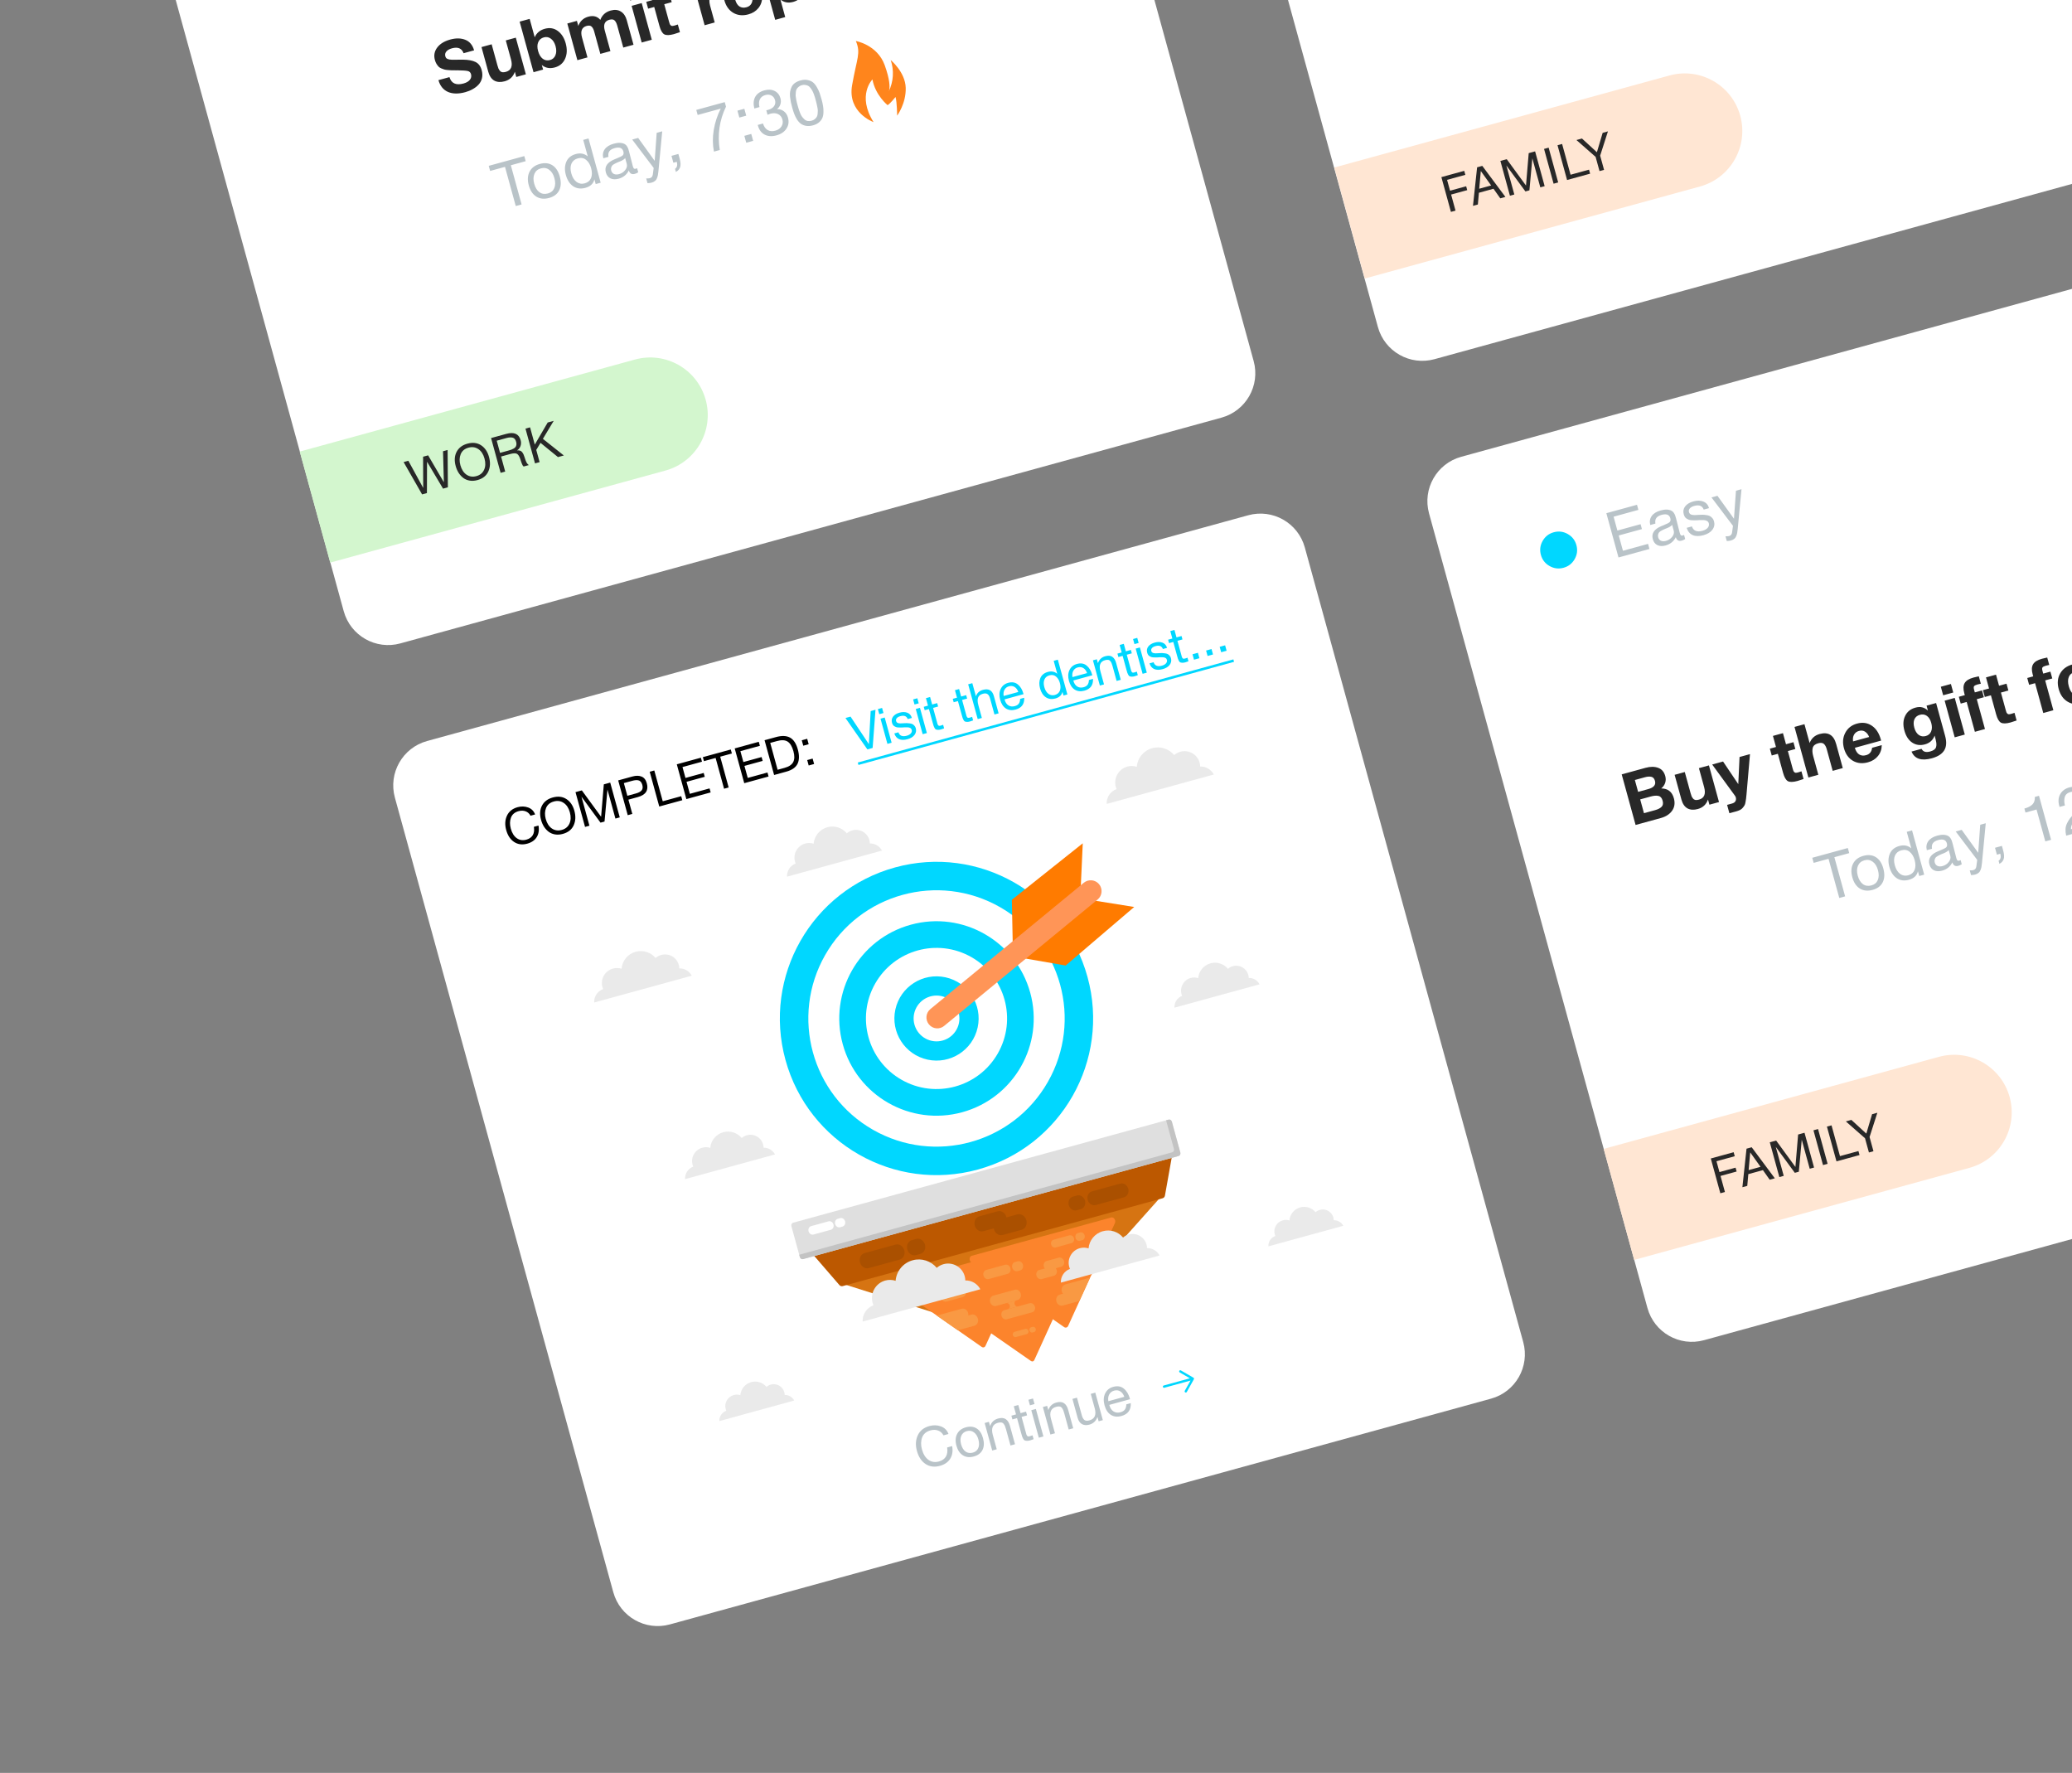 <?xml version="1.0" standalone="no"?>
<!DOCTYPE svg PUBLIC "-//W3C//DTD SVG 1.0//EN" "http://www.w3.org/TR/2001/REC-SVG-20010904/DTD/svg10.dtd">
<svg xmlns="http://www.w3.org/2000/svg" xmlns:xlink="http://www.w3.org/1999/xlink" id="body_1" width="450" height="385">

<rect width="100%" height="100%" fill="#808080" stroke="none"/>

<g transform="matrix(1 0 0 1 0 0)">
    <path transform="matrix(0.964 -0.265 0.265 0.964 18.241 -2.294)"  d="M0.61 -58.816C 0.61 -64.339 5.087 -68.816 10.61 -68.816L10.61 -68.816L697.61 -68.816C 703.133 -68.816 707.61 -64.339 707.61 -58.816L707.61 -58.816L707.61 391.184C 707.61 396.706 703.133 401.184 697.61 401.184L697.61 401.184L10.61 401.184C 5.087 401.184 0.61 396.706 0.61 391.184L0.61 391.184L0.61 -58.816z" stroke="none" fill="none" />
	<g>
        <path transform="matrix(0.964 -0.265 0.265 0.964 13.976 4.744)"  d="M24.586 -39.474C 24.586 -44.997 29.064 -49.474 34.586 -49.474L34.586 -49.474L219.586 -49.474C 225.109 -49.474 229.586 -44.997 229.586 -39.474L229.586 -39.474L229.586 139.526C 229.586 145.049 225.109 149.526 219.586 149.526L219.586 149.526L34.586 149.526C 29.064 149.526 24.586 145.049 24.586 139.526L24.586 139.526L24.586 -39.474z" stroke="none" fill="#FFFFFF" fill-rule="nonzero" />
	</g>
    <path d="M102.966 10.93L100.683 11.557C 100.291 10.492 99.447 10.137 98.151 10.493C 97.596 10.646 97.189 10.879 96.933 11.193C 96.683 11.493 96.612 11.839 96.72 12.23C 96.757 12.364 96.809 12.476 96.879 12.568C 96.948 12.659 97.052 12.736 97.191 12.797C 97.327 12.849 97.46 12.89 97.59 12.92C 97.717 12.941 97.898 12.957 98.134 12.97C 98.377 12.969 98.594 12.971 98.782 12.974C 98.982 12.975 99.257 12.971 99.609 12.963C 99.961 12.955 100.27 12.953 100.537 12.957C 101.701 12.969 102.61 13.135 103.261 13.454C 103.923 13.77 104.373 14.36 104.61 15.224C 104.782 15.851 104.805 16.437 104.677 16.98C 104.547 17.514 104.299 17.98 103.933 18.38C 103.575 18.765 103.15 19.092 102.659 19.36C 102.182 19.635 101.65 19.853 101.064 20.014C 99.572 20.423 98.311 20.404 97.282 19.957C 96.259 19.497 95.572 18.645 95.22 17.404L95.22 17.404L97.612 16.747C 98.031 18.114 99.048 18.576 100.663 18.133C 101.291 17.96 101.749 17.696 102.038 17.34C 102.335 16.971 102.422 16.56 102.297 16.108C 102.193 15.727 101.947 15.496 101.56 15.414C 101.182 15.33 100.417 15.28 99.262 15.265C 99.198 15.272 99.148 15.274 99.115 15.272C 99.081 15.271 99.037 15.272 98.983 15.275C 98.926 15.269 98.875 15.266 98.831 15.267C 98.433 15.266 98.156 15.265 98.001 15.263C 97.842 15.251 97.588 15.232 97.238 15.207C 96.899 15.178 96.644 15.138 96.475 15.085C 96.305 15.032 96.09 14.952 95.829 14.847C 95.578 14.739 95.382 14.61 95.242 14.461C 95.098 14.301 94.95 14.104 94.797 13.869C 94.652 13.622 94.537 13.344 94.452 13.035C 94.178 12.037 94.345 11.134 94.953 10.326C 95.56 9.517 96.502 8.938 97.777 8.588C 99.012 8.249 100.1 8.265 101.043 8.637C 101.983 8.998 102.624 9.763 102.966 10.93zM112.024 8.177L114.209 16.139L112.126 16.711L111.817 15.584C 111.449 16.659 110.709 17.349 109.598 17.654C 108.724 17.894 107.975 17.845 107.351 17.508C 106.735 17.157 106.298 16.513 106.041 15.577L106.041 15.577L104.571 10.223L106.778 9.618L108.027 14.169C 108.109 14.468 108.186 14.707 108.257 14.886C 108.336 15.052 108.442 15.217 108.575 15.379C 108.708 15.542 108.88 15.644 109.091 15.686C 109.309 15.714 109.567 15.688 109.865 15.606C 111.017 15.29 111.387 14.381 110.975 12.879L110.975 12.879L109.848 8.775L112.024 8.177zM115.032 4.1L116.129 8.096C 116.534 7.155 117.267 6.539 118.326 6.248C 119.385 5.957 120.325 6.114 121.143 6.719C 121.962 7.324 122.534 8.218 122.858 9.401C 123.209 10.676 123.163 11.8 122.722 12.773C 122.289 13.732 121.548 14.356 120.499 14.644C 119.398 14.947 118.453 14.769 117.664 14.112L117.664 14.112L117.955 15.11L115.872 15.682L112.856 4.697L115.032 4.1zM118.109 8.116C 117.523 8.277 117.115 8.627 116.887 9.165C 116.666 9.69 116.659 10.328 116.865 11.079C 117.077 11.851 117.413 12.411 117.874 12.76C 118.335 13.109 118.864 13.202 119.46 13.038C 120.026 12.883 120.416 12.532 120.632 11.986C 120.857 11.438 120.865 10.783 120.656 10.022C 120.456 9.291 120.12 8.753 119.649 8.407C 119.188 8.058 118.675 7.961 118.109 8.116zM137.586 9.721L135.364 10.331L134.059 5.579C 133.915 5.054 133.723 4.675 133.482 4.443C 133.239 4.2 132.86 4.149 132.345 4.29C 131.327 4.57 130.993 5.348 131.343 6.623L131.343 6.623L132.572 11.098L130.381 11.699L129.05 6.854C 128.915 6.361 128.728 6.003 128.49 5.78C 128.249 5.548 127.892 5.496 127.419 5.626C 126.36 5.917 126.021 6.757 126.402 8.146L126.402 8.146L127.588 12.466L125.397 13.067L123.211 5.106L125.294 4.534L125.595 5.629C 125.982 4.583 126.706 3.914 127.765 3.623C 128.866 3.321 129.737 3.552 130.378 4.316C 130.776 3.267 131.525 2.591 132.625 2.289C 133.5 2.049 134.239 2.122 134.843 2.51C 135.454 2.884 135.879 3.503 136.116 4.367L136.116 4.367L137.586 9.721zM138.539 -2.354L139.047 -0.503L136.856 0.099L136.348 -1.753L138.539 -2.354zM139.369 0.67L141.555 8.631L139.364 9.233L137.178 1.271L139.369 0.67zM145.476 -1.007L145.883 0.474L144.263 0.919L145.292 4.668C 145.357 4.905 145.41 5.078 145.452 5.188C 145.49 5.289 145.556 5.387 145.649 5.483C 145.741 5.579 145.855 5.631 145.99 5.638C 146.132 5.632 146.322 5.597 146.558 5.532C 146.826 5.458 147.044 5.387 147.213 5.319L147.213 5.319L147.671 6.985C 147.147 7.173 146.71 7.315 146.361 7.411C 145.404 7.674 144.706 7.689 144.266 7.455C 143.833 7.209 143.485 6.608 143.223 5.651L143.223 5.651L142.087 1.516L140.761 1.88L140.354 0.399L141.681 0.035L141.02 -2.372L143.195 -2.969L143.856 -0.562L145.476 -1.007zM155.944 -4.03L156.498 -2.009C 156.173 -1.986 155.882 -1.939 155.624 -1.869C 154.904 -1.671 154.438 -1.294 154.226 -0.738C 154.011 -0.192 154.009 0.466 154.221 1.238L154.221 1.238L155.221 4.879L153.03 5.481L150.844 -2.481L152.927 -3.053L153.329 -1.587C 153.552 -2.832 154.259 -3.618 155.453 -3.945C 155.555 -3.973 155.719 -4.002 155.944 -4.03zM165.53 -0.606C 165.517 0.315 165.242 1.105 164.703 1.761C 164.175 2.415 163.453 2.868 162.537 3.119C 161.313 3.455 160.221 3.346 159.261 2.791C 158.312 2.233 157.665 1.327 157.32 0.072C 156.981 -1.163 157.077 -2.284 157.608 -3.293C 158.138 -4.301 158.985 -4.965 160.147 -5.284C 161.351 -5.614 162.42 -5.466 163.356 -4.838C 164.289 -4.22 164.947 -3.211 165.331 -1.813L165.331 -1.813L165.39 -1.597L159.682 -0.029C 159.881 0.657 160.19 1.137 160.608 1.409C 161.036 1.679 161.543 1.733 162.129 1.572C 162.9 1.36 163.335 0.826 163.431 -0.03L163.431 -0.03L165.53 -0.606zM162.787 -2.375C 162.592 -2.886 162.305 -3.266 161.927 -3.516C 161.545 -3.776 161.098 -3.836 160.583 -3.695C 160.1 -3.562 159.743 -3.292 159.511 -2.886C 159.28 -2.48 159.21 -1.99 159.3 -1.418L159.3 -1.418L162.787 -2.375zM167.466 -7.044L167.737 -6.057C 168.093 -7.017 168.805 -7.644 169.875 -7.938C 170.945 -8.232 171.91 -8.082 172.769 -7.488C 173.629 -6.895 174.236 -5.955 174.589 -4.669C 174.93 -3.425 174.887 -2.334 174.458 -1.398C 174.037 -0.475 173.307 0.129 172.268 0.414C 171.198 0.708 170.272 0.537 169.488 -0.1L169.488 -0.1L170.535 3.711L168.359 4.308L165.398 -6.477L167.466 -7.044zM169.818 -6.031C 169.221 -5.867 168.813 -5.523 168.592 -4.997C 168.381 -4.475 168.382 -3.828 168.594 -3.057C 168.805 -2.285 169.14 -1.73 169.598 -1.391C 170.057 -1.052 170.584 -0.965 171.18 -1.129C 171.767 -1.29 172.165 -1.631 172.376 -2.154C 172.597 -2.679 172.604 -3.317 172.398 -4.068C 172.186 -4.839 171.85 -5.4 171.389 -5.749C 170.928 -6.098 170.404 -6.192 169.818 -6.031zM178.686 -10.374C 179.91 -10.71 180.998 -10.594 181.95 -10.026C 182.913 -9.46 183.568 -8.545 183.916 -7.28C 184.266 -6.005 184.171 -4.878 183.632 -3.9C 183.103 -2.926 182.217 -2.267 180.972 -1.926C 179.728 -1.584 178.624 -1.696 177.661 -2.261C 176.698 -2.826 176.042 -3.747 175.692 -5.022C 175.345 -6.287 175.446 -7.41 175.995 -8.391C 176.544 -9.371 177.441 -10.032 178.686 -10.374zM179.082 -8.691C 178.495 -8.53 178.095 -8.176 177.879 -7.63C 177.664 -7.085 177.665 -6.416 177.883 -5.624C 178.106 -4.811 178.449 -4.225 178.913 -3.866C 179.377 -3.506 179.912 -3.41 180.519 -3.577C 181.126 -3.743 181.532 -4.098 181.737 -4.641C 181.949 -5.197 181.944 -5.881 181.72 -6.694C 181.503 -7.486 181.159 -8.055 180.687 -8.401C 180.224 -8.761 179.688 -8.857 179.082 -8.691zM189.393 -13.214L189.948 -11.193C 189.623 -11.17 189.331 -11.123 189.074 -11.052C 188.354 -10.855 187.888 -10.478 187.676 -9.922C 187.46 -9.376 187.459 -8.717 187.671 -7.946L187.671 -7.946L188.67 -4.305L186.479 -3.703L184.293 -11.665L186.376 -12.236L186.779 -10.771C 187.001 -12.015 187.709 -12.801 188.902 -13.129C 189.005 -13.157 189.169 -13.185 189.393 -13.214zM194.641 -14.505L195.048 -13.024L193.428 -12.58L194.457 -8.83C 194.522 -8.594 194.575 -8.42 194.617 -8.31C 194.655 -8.21 194.721 -8.112 194.814 -8.016C 194.906 -7.919 195.02 -7.868 195.155 -7.86C 195.297 -7.866 195.487 -7.902 195.723 -7.967C 195.991 -8.04 196.209 -8.111 196.378 -8.18L196.378 -8.18L196.836 -6.513C 196.312 -6.325 195.875 -6.183 195.526 -6.087C 194.569 -5.825 193.871 -5.81 193.431 -6.043C 192.998 -6.289 192.65 -6.891 192.388 -7.847L192.388 -7.847L191.252 -11.982L189.926 -11.618L189.519 -13.099L190.846 -13.463L190.185 -15.87L192.36 -16.468L193.021 -14.061L194.641 -14.505z" stroke="none" fill="#282828" fill-rule="nonzero" />
    <path d="M113.867 33.895L114.171 35.002L110.944 35.888L113.28 44.393L112.011 44.742L109.675 36.236L106.449 37.122L106.145 36.015L113.867 33.895zM115.013 37.282C 115.442 36.448 116.184 35.887 117.237 35.598C 118.29 35.309 119.196 35.403 119.957 35.882C 120.717 36.36 121.256 37.175 121.572 38.327C 121.896 39.506 121.855 40.505 121.451 41.322C 121.046 42.14 120.313 42.694 119.251 42.986C 118.189 43.278 117.267 43.182 116.486 42.7C 115.705 42.217 115.157 41.4 114.84 40.248C 114.527 39.105 114.584 38.116 115.013 37.282zM119.27 36.869C 118.747 36.48 118.148 36.378 117.473 36.564C 116.798 36.749 116.33 37.143 116.07 37.747C 115.81 38.351 115.794 39.067 116.021 39.895C 116.256 40.75 116.633 41.367 117.154 41.747C 117.681 42.115 118.295 42.203 118.997 42.01C 119.672 41.825 120.132 41.437 120.377 40.848C 120.63 40.255 120.64 39.532 120.405 38.677C 120.178 37.849 119.799 37.246 119.27 36.869zM127.815 30.066L130.454 39.678L129.374 39.974L129.092 38.949C 128.873 39.88 128.219 40.495 127.13 40.794C 126.14 41.065 125.263 40.953 124.497 40.457C 123.738 39.949 123.203 39.128 122.892 37.994C 122.603 36.941 122.633 35.994 122.983 35.152C 123.339 34.3 124.03 33.732 125.056 33.451C 126.055 33.176 126.92 33.346 127.649 33.958L127.649 33.958L126.667 30.381L127.815 30.066zM125.475 34.395C 124.818 34.576 124.362 34.958 124.106 35.541C 123.859 36.122 123.848 36.822 124.073 37.641C 124.305 38.487 124.684 39.109 125.209 39.506C 125.741 39.893 126.335 39.996 126.992 39.815C 127.658 39.632 128.115 39.251 128.362 38.67C 128.607 38.08 128.612 37.358 128.377 36.502C 128.167 35.737 127.811 35.148 127.31 34.734C 126.816 34.308 126.204 34.195 125.475 34.395zM138.366 36.518L138.611 37.409C 138.402 37.564 138.153 37.68 137.865 37.759C 137.208 37.94 136.777 37.69 136.571 37.011C 136.116 37.93 135.376 38.53 134.35 38.811C 133.666 38.999 133.073 38.973 132.572 38.733C 132.08 38.491 131.749 38.064 131.581 37.452C 131.24 36.21 131.865 35.259 133.455 34.6C 133.558 34.552 133.711 34.491 133.913 34.416C 134.671 34.111 135.124 33.876 135.272 33.709C 135.44 33.508 135.475 33.233 135.379 32.882C 135.169 32.116 134.537 31.878 133.484 32.168C 132.944 32.316 132.566 32.541 132.348 32.842C 132.129 33.135 132.061 33.541 132.145 34.06L132.145 34.06L131.025 34.367C 130.838 33.615 130.944 32.962 131.343 32.407C 131.742 31.852 132.392 31.451 133.292 31.204C 134.273 30.935 135.064 30.959 135.665 31.279C 135.857 31.381 136.022 31.539 136.158 31.753C 136.294 31.967 136.388 32.15 136.439 32.3C 136.487 32.442 136.552 32.661 136.634 32.958C 136.728 33.3 136.861 33.82 137.033 34.518C 137.205 35.216 137.338 35.736 137.432 36.078C 137.502 36.33 137.582 36.501 137.675 36.592C 137.774 36.671 137.914 36.686 138.094 36.637C 138.166 36.617 138.257 36.577 138.366 36.518zM135.775 34.326C 135.712 34.411 135.641 34.489 135.563 34.558C 135.486 34.628 135.379 34.696 135.242 34.763C 135.114 34.827 135.026 34.875 134.977 34.908C 134.934 34.929 134.822 34.98 134.641 35.059C 134.457 35.128 134.36 35.165 134.351 35.167C 134.082 35.28 133.905 35.357 133.82 35.4C 133.741 35.431 133.589 35.512 133.364 35.642C 133.147 35.769 133 35.886 132.923 35.995C 132.847 36.103 132.781 36.252 132.726 36.441C 132.678 36.618 132.684 36.815 132.743 37.031C 132.842 37.391 133.042 37.641 133.341 37.782C 133.65 37.919 134.021 37.929 134.453 37.81C 135.002 37.66 135.448 37.363 135.791 36.92C 136.134 36.478 136.245 36.036 136.124 35.595L136.124 35.595L135.775 34.326zM143.822 28.516L142.996 37.193C 142.965 37.54 142.928 37.811 142.885 38.007C 142.854 38.209 142.785 38.436 142.68 38.688C 142.586 38.946 142.439 39.151 142.239 39.302C 142.05 39.461 141.807 39.581 141.51 39.662C 141.285 39.724 140.991 39.761 140.626 39.774L140.626 39.774L140.345 38.748C 140.705 38.756 140.966 38.737 141.128 38.693C 141.506 38.589 141.723 38.321 141.779 37.89L141.779 37.89L141.97 36.472L137.301 30.307L138.597 29.951L142.186 34.932L142.62 28.846L143.822 28.516zM147.332 33.432L147.584 34.35C 147.678 34.693 147.739 34.986 147.767 35.229C 147.807 35.48 147.81 35.74 147.778 36.01C 147.746 36.281 147.648 36.525 147.486 36.744C 147.326 36.972 147.095 37.171 146.793 37.34L146.793 37.34L146.608 36.666C 147.049 36.37 147.176 35.861 146.987 35.139L146.987 35.139L146.245 35.343L145.833 33.844L147.332 33.432zM157.403 22.174L157.674 23.16C 156.241 26.118 155.791 29.256 156.325 32.575L156.325 32.575L155.055 32.923C 154.758 31.418 154.744 29.849 155.012 28.217C 155.289 26.583 155.795 25.04 156.529 23.59L156.529 23.59L151.52 24.965L151.22 23.872L157.403 22.174zM163.158 29.087L163.57 30.586L162.071 30.997L161.66 29.499L163.158 29.087zM161.657 23.62L162.069 25.118L160.57 25.53L160.159 24.031L161.657 23.62zM163.824 23.562C 163.579 22.564 163.643 21.724 164.017 21.041C 164.4 20.355 165.064 19.882 166.009 19.623C 166.855 19.391 167.597 19.433 168.236 19.752C 168.875 20.07 169.297 20.602 169.503 21.349C 169.626 21.799 169.62 22.237 169.485 22.661C 169.356 23.074 169.109 23.422 168.742 23.707C 169.316 23.685 169.818 23.837 170.246 24.165C 170.675 24.492 170.97 24.949 171.13 25.534C 171.382 26.413 171.272 27.213 170.802 27.932C 170.338 28.64 169.616 29.129 168.635 29.398C 167.663 29.665 166.811 29.614 166.08 29.243C 165.356 28.861 164.869 28.216 164.62 27.307L164.62 27.307L164.571 27.131L165.705 26.82C 165.92 27.497 166.258 27.97 166.72 28.24C 167.181 28.51 167.731 28.558 168.37 28.382C 168.982 28.214 169.43 27.907 169.714 27.462C 170.005 27.004 170.075 26.501 169.924 25.952C 169.771 25.394 169.455 25.002 168.977 24.775C 168.507 24.546 167.948 24.52 167.3 24.698C 167.138 24.742 166.936 24.817 166.694 24.922L166.694 24.922L166.427 23.95C 166.556 23.925 166.688 23.893 166.823 23.856C 167.417 23.693 167.846 23.425 168.112 23.052C 168.384 22.668 168.453 22.233 168.32 21.747C 168.191 21.279 167.934 20.943 167.549 20.739C 167.173 20.532 166.733 20.498 166.229 20.637C 165.653 20.795 165.254 21.103 165.031 21.561C 164.806 22.01 164.777 22.574 164.944 23.254L164.944 23.254L163.824 23.562zM173.861 17.467C 174.437 17.309 174.958 17.282 175.422 17.387C 175.893 17.48 176.278 17.65 176.578 17.897C 176.878 18.144 177.159 18.497 177.421 18.958C 177.681 19.409 177.878 19.829 178.014 20.218C 178.147 20.597 178.289 21.061 178.44 21.61C 178.578 22.115 178.681 22.575 178.747 22.993C 178.822 23.407 178.853 23.854 178.839 24.332C 178.834 24.808 178.76 25.225 178.616 25.584C 178.47 25.933 178.23 26.256 177.894 26.551C 177.559 26.846 177.126 27.067 176.595 27.213C 176.037 27.366 175.525 27.405 175.059 27.33C 174.6 27.243 174.218 27.086 173.914 26.86C 173.61 26.634 173.33 26.319 173.074 25.915C 172.824 25.499 172.627 25.099 172.483 24.712C 172.335 24.317 172.19 23.859 172.047 23.337C 171.923 22.887 171.825 22.493 171.751 22.155C 171.687 21.814 171.629 21.428 171.579 20.997C 171.535 20.554 171.545 20.169 171.61 19.842C 171.672 19.505 171.78 19.175 171.934 18.853C 172.087 18.53 172.325 18.252 172.648 18.018C 172.98 17.782 173.384 17.598 173.861 17.467zM174.93 18.451C 174.684 18.402 174.422 18.416 174.143 18.493C 173.864 18.57 173.631 18.691 173.445 18.859C 173.256 19.017 173.113 19.182 173.015 19.354C 172.917 19.526 172.856 19.761 172.831 20.058C 172.803 20.346 172.792 20.587 172.796 20.779C 172.81 20.969 172.85 21.239 172.917 21.588C 172.981 21.928 173.033 22.171 173.073 22.315C 173.11 22.45 173.173 22.679 173.262 23.003C 173.348 23.318 173.424 23.578 173.49 23.782C 173.556 23.987 173.653 24.251 173.78 24.574C 173.908 24.897 174.047 25.159 174.199 25.359C 174.348 25.55 174.521 25.74 174.718 25.928C 174.912 26.107 175.143 26.223 175.409 26.276C 175.681 26.317 175.975 26.294 176.29 26.208C 176.56 26.134 176.785 26.019 176.965 25.863C 177.154 25.704 177.297 25.539 177.395 25.367C 177.493 25.195 177.554 24.975 177.577 24.707C 177.607 24.428 177.62 24.192 177.615 24C 177.608 23.799 177.572 23.543 177.506 23.232C 177.446 22.909 177.397 22.676 177.357 22.532C 177.324 22.377 177.268 22.155 177.189 21.867C 177.103 21.552 177.041 21.327 177.004 21.192C 176.967 21.057 176.889 20.826 176.771 20.501C 176.652 20.175 176.546 19.929 176.451 19.761C 176.366 19.591 176.238 19.389 176.067 19.155C 175.896 18.921 175.725 18.755 175.553 18.657C 175.381 18.559 175.173 18.491 174.93 18.451z" stroke="none" fill="#B9C3C8" fill-rule="nonzero" />
    <path d="M189.719 26.518C 186.05 20.688 189.477 17.25 189.477 17.25C 190.124 20.721 192.771 22.837 192.771 22.837C 193.419 22.429 194.494 21.058 194.494 21.058C 194.827 22.272 194.841 25.11 194.841 25.11C 194.841 25.11 196.802 22.492 196.705 19.067C 196.607 15.641 193.446 13.042 193.446 13.042C 194.207 15.277 194.055 17.722 193.022 19.842C 193.073 19.735 193.11 19.621 193.129 19.503C 193.251 18.887 193.297 17.362 192.15 14.174C 190.537 9.7 185.879 8.906 185.879 8.906C 186.999 11.594 186.108 12.529 185.06 18.503C 184.012 24.476 189.719 26.518 189.719 26.518z" stroke="none" fill="#FF851C" fill-rule="nonzero" />
    <path d="M65.094 98.066L137.9 78.077C 144.557 76.249 151.436 80.164 153.263 86.822C 155.091 93.479 151.176 100.357 144.519 102.185L144.519 102.185L71.713 122.174L65.094 98.066z" stroke="none" fill="#D3F6CE" fill-rule="nonzero" />
    <path d="M87.656 100.342L88.685 100.059L91.913 105.96L91.888 99.18L92.981 98.88L96.4 104.728L96.216 97.992L97.213 97.718L97.271 105.824L96.221 106.112L92.746 100.268L92.721 107.073L91.671 107.361L87.656 100.342zM101.51 96.344C 102.656 96.03 103.646 96.146 104.481 96.692C 105.313 97.232 105.889 98.081 106.207 99.241C 106.527 100.408 106.477 101.456 106.055 102.386C 105.633 103.315 104.846 103.938 103.694 104.254C 103.107 104.416 102.551 104.454 102.026 104.37C 101.501 104.286 101.038 104.098 100.638 103.804C 100.246 103.509 99.905 103.142 99.618 102.704C 99.337 102.264 99.12 101.765 98.967 101.206C 98.643 100.025 98.71 98.995 99.168 98.117C 99.634 97.236 100.414 96.645 101.51 96.344zM101.749 97.214C 100.908 97.445 100.342 97.92 100.053 98.638C 99.768 99.347 99.746 100.137 99.984 101.007C 100.245 101.954 100.689 102.646 101.318 103.081C 101.953 103.508 102.669 103.612 103.468 103.392C 104.26 103.175 104.816 102.718 105.134 102.022C 105.453 101.327 105.483 100.508 105.224 99.568C 104.968 98.635 104.523 97.954 103.889 97.528C 103.261 97.099 102.548 96.995 101.749 97.214zM106.649 95.127L109.969 94.216C 111.659 93.752 112.696 94.216 113.078 95.609C 113.198 96.048 113.185 96.47 113.038 96.875C 112.896 97.272 112.646 97.58 112.288 97.8C 112.558 97.786 112.785 97.811 112.97 97.875C 113.155 97.938 113.309 98.056 113.432 98.227C 113.555 98.399 113.647 98.556 113.709 98.698C 113.771 98.841 113.849 99.055 113.943 99.341C 113.951 99.37 113.974 99.44 114.012 99.551C 114.048 99.655 114.072 99.728 114.084 99.771C 114.093 99.806 114.115 99.872 114.15 99.969C 114.191 100.064 114.222 100.136 114.243 100.183C 114.263 100.231 114.292 100.295 114.33 100.376C 114.367 100.457 114.404 100.523 114.441 100.574C 114.476 100.617 114.517 100.671 114.565 100.734C 114.611 100.789 114.659 100.841 114.71 100.888C 114.759 100.927 114.81 100.963 114.864 100.994L114.864 100.994L113.719 101.308C 113.65 101.251 113.583 101.174 113.519 101.078C 113.461 100.98 113.406 100.862 113.353 100.724C 113.298 100.579 113.256 100.466 113.225 100.383C 113.193 100.293 113.15 100.164 113.096 99.996C 113.042 99.828 113.013 99.734 113.007 99.713C 112.795 99.079 112.543 98.688 112.251 98.54C 111.967 98.39 111.485 98.408 110.806 98.594L110.806 98.594L108.823 99.139L109.72 102.406L108.723 102.68L106.649 95.127zM107.879 95.702L108.604 98.343L110.482 97.828C 110.715 97.764 110.908 97.703 111.059 97.647C 111.218 97.588 111.386 97.507 111.564 97.405C 111.741 97.303 111.874 97.191 111.961 97.068C 112.056 96.943 112.12 96.785 112.151 96.594C 112.182 96.403 112.164 96.187 112.098 95.947C 111.959 95.438 111.709 95.137 111.349 95.046C 110.995 94.946 110.552 94.968 110.022 95.114L110.022 95.114L107.879 95.702zM120.254 91.392L117.905 95.299L122.455 98.91L121.182 99.259L117.391 96.171L116.465 97.702L117.193 100.354L116.196 100.628L114.123 93.075L115.12 92.802L116.148 96.546L118.949 91.75L120.254 91.392z" stroke="none" fill="#282828" fill-rule="nonzero" />
	<g>
        <path transform="matrix(0.964 -0.265 0.265 0.964 38.326 62.03)"  d="M249.272 -101.162C 249.272 -106.685 253.749 -111.162 259.272 -111.162L259.272 -111.162L444.272 -111.162C 449.795 -111.162 454.272 -106.685 454.272 -101.162L454.272 -101.162L454.272 77.838C 454.272 83.361 449.795 87.838 444.272 87.838L444.272 87.838L259.272 87.838C 253.749 87.838 249.272 83.361 249.272 77.838L249.272 77.838L249.272 -101.162z" stroke="none" fill="#FFFFFF" fill-rule="nonzero" />
	</g>
    <path d="M289.78 36.378L362.585 16.389C 369.243 14.561 376.121 18.476 377.949 25.133C 379.777 31.791 375.861 38.669 369.204 40.497L369.204 40.497L296.398 60.486L289.78 36.378z" stroke="none" fill="#FFE6D3" fill-rule="nonzero" />
    <path d="M318.006 37.099L318.244 37.968L314.277 39.057L314.924 41.412L318.424 40.451L318.654 41.289L315.154 42.25L316.112 45.74L315.115 46.014L313.041 38.462L318.006 37.099zM321.925 36.022L326.948 42.765L325.834 43.071L324.361 40.989L321.19 41.859L320.965 44.408L319.904 44.699L320.801 36.331L321.925 36.022zM323.846 40.275L321.604 37.137L321.257 40.985L323.846 40.275zM325.855 34.944L327.234 34.565L331.419 40.294L332.007 33.254L333.397 32.873L335.47 40.425L334.526 40.684L332.796 34.384L332.161 41.334L331.291 41.573L327.153 35.933L328.883 42.234L327.928 42.496L325.855 34.944zM336.336 32.066L338.41 39.618L337.412 39.892L335.339 32.34L336.336 32.066zM345.106 36.844L345.345 37.714L340.338 39.089L338.264 31.536L339.261 31.263L341.096 37.945L345.106 36.844zM349.215 28.53L347.524 33.797L348.371 36.883L347.385 37.154L346.537 34.067L342.373 30.408L343.572 30.079L346.818 33.055L348.069 28.845L349.215 28.53z" stroke="none" fill="#282828" fill-rule="nonzero" />
	<g>
        <path transform="matrix(0.964 -0.265 0.265 0.964 -40.359 27.84)"  d="M83.098 173.639C 83.098 168.116 87.575 163.639 93.098 163.639L93.098 163.639L278.098 163.639C 283.621 163.639 288.098 168.116 288.098 173.639L288.098 173.639L288.098 352.639C 288.098 358.162 283.621 362.639 278.098 362.639L278.098 362.639L93.098 362.639C 87.575 362.639 83.098 358.162 83.098 352.639L83.098 352.639L83.098 173.639z" stroke="none" fill="#FFFFFF" fill-rule="nonzero" />
	</g>
    <path d="M116.948 179.277C 117.125 180.254 116.997 181.092 116.565 181.788C 116.138 182.476 115.454 182.949 114.513 183.207C 113.439 183.502 112.489 183.383 111.666 182.848C 110.84 182.307 110.262 181.432 109.93 180.222C 109.619 179.091 109.675 178.064 110.099 177.142C 110.528 176.21 111.301 175.591 112.418 175.284C 113.217 175.065 113.98 175.087 114.707 175.352C 115.433 175.616 115.937 176.121 116.217 176.865L116.217 176.865L115.22 177.139C 114.971 176.675 114.618 176.357 114.16 176.186C 113.7 176.008 113.191 175.996 112.633 176.149C 111.791 176.38 111.236 176.852 110.968 177.565C 110.707 178.275 110.696 179.065 110.934 179.935C 111.198 180.897 111.632 181.591 112.236 182.019C 112.841 182.446 113.535 182.552 114.32 182.336C 114.963 182.16 115.426 181.835 115.707 181.363C 115.986 180.883 116.067 180.279 115.95 179.55L115.95 179.55L116.948 179.277zM120.049 173.178C 121.195 172.863 122.185 172.979 123.019 173.526C 123.852 174.065 124.427 174.915 124.746 176.075C 125.066 177.242 125.015 178.29 124.594 179.219C 124.172 180.149 123.385 180.772 122.232 181.088C 121.645 181.249 121.089 181.288 120.564 181.204C 120.039 181.12 119.577 180.931 119.177 180.638C 118.784 180.343 118.444 179.976 118.156 179.538C 117.876 179.098 117.659 178.598 117.506 178.04C 117.181 176.859 117.248 175.829 117.707 174.95C 118.172 174.069 118.953 173.479 120.049 173.178zM120.288 174.048C 119.446 174.279 118.881 174.753 118.591 175.472C 118.307 176.181 118.284 176.97 118.523 177.84C 118.783 178.788 119.228 179.479 119.857 179.915C 120.491 180.342 121.208 180.445 122.007 180.226C 122.799 180.008 123.354 179.552 123.673 178.856C 123.991 178.16 124.021 177.342 123.763 176.401C 123.507 175.468 123.062 174.788 122.427 174.361C 121.8 173.933 121.087 173.828 120.288 174.048zM124.986 172.016L126.365 171.638L130.55 177.367L131.138 170.327L132.528 169.946L134.602 177.498L133.658 177.757L131.928 171.456L131.292 178.407L130.422 178.645L126.284 173.006L128.014 179.307L127.06 179.569L124.986 172.016zM134.258 169.471L137.366 168.617C 138.137 168.406 138.797 168.414 139.347 168.644C 139.894 168.866 140.271 169.352 140.477 170.102C 140.894 171.622 140.244 172.618 138.526 173.09L138.526 173.09L136.478 173.652L137.329 176.749L136.332 177.023L134.258 169.471zM135.491 170.056L136.248 172.814L138.168 172.287C 138.706 172.139 139.096 171.926 139.338 171.646C 139.586 171.358 139.639 170.955 139.497 170.439C 139.418 170.149 139.302 169.922 139.151 169.758C 139.007 169.593 138.83 169.489 138.621 169.448C 138.412 169.406 138.204 169.399 137.998 169.425C 137.791 169.444 137.549 169.491 137.273 169.567L137.273 169.567L135.491 170.056zM147.946 172.899L148.185 173.769L143.178 175.143L141.105 167.591L142.102 167.317L143.936 174L147.946 172.899zM152.218 164.54L152.456 165.409L148.224 166.572L148.873 168.937L152.83 167.851L153.06 168.689L149.104 169.775L149.82 172.384L154.105 171.208L154.344 172.078L149.062 173.528L146.988 165.975L152.218 164.54zM158.713 162.756L158.952 163.626L156.416 164.322L158.251 171.005L157.254 171.279L155.419 164.596L152.884 165.292L152.645 164.422L158.713 162.756zM164.793 161.087L165.032 161.957L160.8 163.119L161.449 165.484L165.406 164.398L165.636 165.236L161.679 166.322L162.396 168.932L166.681 167.755L166.92 168.625L161.637 170.075L159.564 162.523L164.793 161.087zM166.048 160.742L168.509 160.067C 169.789 159.715 170.815 159.753 171.586 160.18C 172.357 160.607 172.92 161.464 173.273 162.751C 173.621 164.017 173.601 165.053 173.214 165.859C 172.825 166.658 172.008 167.228 170.763 167.57L170.763 167.57L168.122 168.295L166.048 160.742zM167.281 161.328L168.883 167.162L170.4 166.745C 171.348 166.485 171.97 166.067 172.269 165.491C 172.572 164.906 172.588 164.122 172.319 163.139C 172.035 162.106 171.62 161.41 171.072 161.051C 170.525 160.692 169.753 160.649 168.756 160.923L168.756 160.923L167.281 161.328zM176.487 164.732L176.811 165.909L175.633 166.233L175.31 165.055L176.487 164.732zM175.308 160.436L175.631 161.613L174.454 161.937L174.13 160.759L175.308 160.436z" stroke="none" fill="#000000" fill-rule="nonzero" />
    <path d="M183.618 155.919L184.722 155.616L188.702 161.595L189.092 154.416L190.142 154.127L189.521 162.42L188.376 162.734L183.618 155.919zM191.571 153.735L191.874 154.838L190.962 155.089L190.659 153.986L191.571 153.735zM192.142 155.814L193.645 161.288L192.733 161.538L191.23 156.065L192.142 155.814zM198.039 155.906L197.137 156.154C 196.898 155.505 196.361 155.295 195.527 155.524C 195.18 155.619 194.926 155.761 194.765 155.95C 194.604 156.138 194.555 156.346 194.617 156.572C 194.634 156.636 194.659 156.697 194.69 156.757C 194.72 156.81 194.759 156.856 194.808 156.896C 194.862 156.927 194.908 156.956 194.946 156.983C 194.991 157.009 195.054 157.03 195.135 157.046C 195.22 157.053 195.284 157.062 195.325 157.073C 195.373 157.083 195.45 157.088 195.557 157.089C 195.669 157.082 195.748 157.079 195.795 157.081C 195.839 157.077 195.925 157.072 196.053 157.067C 196.188 157.061 196.274 157.056 196.312 157.053C 196.589 157.038 196.796 157.031 196.933 157.031C 197.077 157.03 197.276 157.047 197.529 157.084C 197.788 157.112 197.992 157.163 198.141 157.236C 198.289 157.302 198.433 157.414 198.576 157.573C 198.723 157.722 198.828 157.91 198.89 158.136C 199.036 158.667 198.945 159.152 198.617 159.592C 198.294 160.023 197.79 160.332 197.104 160.52C 196.361 160.724 195.744 160.719 195.251 160.504C 194.766 160.288 194.425 159.876 194.228 159.268L194.228 159.268L195.119 159.024C 195.38 159.781 195.981 160.03 196.921 159.772C 197.324 159.661 197.624 159.492 197.819 159.263C 198.02 159.025 198.083 158.769 198.007 158.493C 197.957 158.309 197.851 158.174 197.691 158.089C 197.531 158.004 197.366 157.958 197.197 157.951C 197.026 157.937 196.786 157.935 196.476 157.944C 196.432 157.948 196.398 157.95 196.375 157.949C 196.307 157.952 196.162 157.962 195.938 157.977C 195.719 157.984 195.56 157.986 195.46 157.983C 195.361 157.98 195.215 157.974 195.022 157.966C 194.835 157.949 194.69 157.921 194.588 157.88C 194.484 157.833 194.365 157.774 194.232 157.704C 194.104 157.625 194 157.525 193.921 157.402C 193.839 157.272 193.774 157.119 193.726 156.942C 193.59 156.447 193.67 156.003 193.965 155.61C 194.267 155.216 194.736 154.931 195.373 154.756C 196.016 154.579 196.581 154.588 197.068 154.781C 197.562 154.973 197.885 155.348 198.039 155.906zM199.227 151.633L199.53 152.736L198.617 152.987L198.314 151.884L199.227 151.633zM199.797 153.712L201.3 159.186L200.388 159.436L198.885 153.963L199.797 153.712zM203.538 152.685L203.742 153.428L202.65 153.728L203.526 156.921C 203.575 157.097 203.607 157.214 203.622 157.271C 203.645 157.325 203.688 157.397 203.75 157.487C 203.811 157.569 203.887 157.612 203.98 157.617C 204.073 157.622 204.197 157.603 204.352 157.561C 204.487 157.524 204.646 157.469 204.832 157.395L204.832 157.395L205.044 158.169C 204.797 158.267 204.571 158.345 204.366 158.401C 204.112 158.471 203.892 158.501 203.707 158.491C 203.521 158.481 203.373 158.453 203.262 158.408C 203.157 158.36 203.06 158.254 202.969 158.089C 202.876 157.917 202.809 157.771 202.769 157.653C 202.727 157.528 202.666 157.32 202.587 157.03C 202.581 157.009 202.577 156.995 202.575 156.988C 202.571 156.974 202.566 156.956 202.561 156.935C 202.555 156.914 202.55 156.896 202.546 156.882L202.546 156.882L201.748 153.975L200.825 154.229L200.621 153.486L201.544 153.233L201.099 151.61L202 151.362L202.446 152.985L203.538 152.685zM209.837 150.956L210.041 151.699L208.948 151.999L209.825 155.191C 209.873 155.368 209.905 155.485 209.921 155.541C 209.943 155.596 209.986 155.668 210.048 155.757C 210.109 155.84 210.186 155.883 210.278 155.888C 210.371 155.893 210.495 155.874 210.651 155.832C 210.785 155.795 210.945 155.739 211.13 155.666L211.13 155.666L211.342 156.44C 211.096 156.538 210.87 156.616 210.664 156.672C 210.41 156.742 210.19 156.772 210.005 156.762C 209.819 156.752 209.671 156.724 209.56 156.679C 209.456 156.631 209.358 156.525 209.267 156.36C 209.174 156.187 209.108 156.042 209.068 155.924C 209.025 155.799 208.965 155.591 208.885 155.301C 208.879 155.28 208.875 155.266 208.873 155.259C 208.87 155.244 208.865 155.227 208.859 155.206C 208.853 155.184 208.848 155.167 208.844 155.153L208.844 155.153L208.046 152.246L207.123 152.499L206.92 151.757L207.842 151.504L207.397 149.881L208.299 149.633L208.744 151.256L209.837 150.956zM211.169 148.354L211.953 151.208C 212.189 150.489 212.703 150.021 213.495 149.803C 214.725 149.466 215.511 149.919 215.853 151.164L215.853 151.164L216.881 154.908L215.979 155.156L215.01 151.623C 214.895 151.206 214.719 150.912 214.482 150.741C 214.25 150.562 213.908 150.534 213.456 150.658C 212.904 150.81 212.557 151.095 212.413 151.515C 212.277 151.932 212.299 152.47 212.48 153.128L212.48 153.128L213.243 155.907L212.341 156.154L210.268 148.602L211.169 148.354zM222.438 151.523C 222.512 152.871 221.891 153.726 220.576 154.087C 219.77 154.309 219.068 154.232 218.47 153.856C 217.88 153.478 217.463 152.843 217.218 151.952C 216.975 151.068 217.012 150.29 217.33 149.617C 217.652 148.936 218.192 148.491 218.948 148.283C 219.79 148.052 220.491 148.168 221.051 148.63C 221.617 149.083 222.019 149.745 222.257 150.614L222.257 150.614L222.292 150.742L218.177 151.872L218.184 151.938C 218.343 152.518 218.62 152.932 219.015 153.181C 219.411 153.43 219.874 153.482 220.404 153.336C 220.8 153.227 221.086 153.05 221.262 152.804C 221.445 152.556 221.543 152.21 221.558 151.765L221.558 151.765L222.438 151.523zM221.158 150.266C 220.972 149.754 220.701 149.391 220.346 149.177C 219.988 148.956 219.583 148.907 219.131 149.032C 218.692 149.152 218.369 149.401 218.161 149.777C 217.952 150.154 217.891 150.608 217.976 151.14L217.976 151.14L221.158 150.266zM229.744 143.255L231.817 150.807L230.969 151.04L230.747 150.234C 230.576 150.966 230.062 151.449 229.206 151.684C 228.428 151.897 227.739 151.809 227.137 151.419C 226.541 151.02 226.121 150.375 225.876 149.484C 225.649 148.657 225.673 147.912 225.947 147.251C 226.227 146.581 226.77 146.136 227.577 145.914C 228.362 145.699 229.041 145.832 229.614 146.313L229.614 146.313L228.842 143.502L229.744 143.255zM227.906 146.657C 227.39 146.798 227.031 147.098 226.83 147.557C 226.636 148.013 226.627 148.563 226.804 149.206C 226.986 149.871 227.284 150.36 227.697 150.672C 228.115 150.976 228.582 151.057 229.098 150.915C 229.621 150.771 229.98 150.471 230.174 150.015C 230.366 149.552 230.37 148.984 230.186 148.312C 230.021 147.711 229.741 147.248 229.348 146.922C 228.959 146.588 228.479 146.499 227.906 146.657zM237.376 147.422C 237.45 148.77 236.829 149.625 235.513 149.986C 234.707 150.208 234.005 150.13 233.408 149.755C 232.818 149.377 232.4 148.742 232.155 147.851C 231.913 146.967 231.95 146.189 232.267 145.516C 232.59 144.835 233.129 144.39 233.886 144.182C 234.727 143.951 235.428 144.067 235.988 144.529C 236.554 144.982 236.956 145.643 237.195 146.513L237.195 146.513L237.23 146.641L233.114 147.77L233.121 147.837C 233.28 148.417 233.558 148.831 233.953 149.08C 234.348 149.329 234.811 149.381 235.341 149.235C 235.737 149.126 236.023 148.949 236.199 148.703C 236.382 148.455 236.481 148.109 236.496 147.663L236.496 147.663L237.376 147.422zM236.095 146.165C 235.909 145.653 235.639 145.29 235.283 145.076C 234.926 144.855 234.521 144.806 234.068 144.931C 233.63 145.051 233.306 145.299 233.098 145.676C 232.89 146.053 232.828 146.507 232.913 147.039L232.913 147.039L236.095 146.165zM238.216 143.164L238.449 144.013C 238.719 143.224 239.25 142.721 240.042 142.503C 240.686 142.327 241.195 142.369 241.571 142.631C 241.953 142.884 242.233 143.335 242.411 143.986L242.411 143.986L243.41 147.624L242.508 147.872L241.623 144.647C 241.549 144.379 241.481 144.173 241.419 144.03C 241.363 143.878 241.276 143.727 241.158 143.577C 241.039 143.42 240.884 143.325 240.693 143.294C 240.502 143.263 240.272 143.284 240.003 143.358C 238.963 143.644 238.624 144.444 238.985 145.759L238.985 145.759L239.772 148.623L238.87 148.871L237.367 143.397L238.216 143.164zM245.606 141.135L245.81 141.878L244.717 142.178L245.594 145.371C 245.642 145.548 245.674 145.664 245.69 145.721C 245.712 145.775 245.755 145.847 245.818 145.937C 245.878 146.019 245.955 146.063 246.047 146.068C 246.14 146.073 246.264 146.054 246.42 146.011C 246.554 145.974 246.714 145.919 246.899 145.845L246.899 145.845L247.111 146.62C 246.865 146.718 246.639 146.795 246.434 146.851C 246.179 146.921 245.959 146.951 245.774 146.941C 245.589 146.931 245.44 146.903 245.329 146.858C 245.225 146.811 245.127 146.704 245.036 146.539C 244.943 146.367 244.877 146.222 244.837 146.103C 244.795 145.978 244.734 145.77 244.654 145.48C 244.648 145.459 244.644 145.445 244.643 145.438C 244.639 145.424 244.634 145.406 244.628 145.385C 244.622 145.364 244.617 145.346 244.613 145.332L244.613 145.332L243.815 142.426L242.893 142.679L242.689 141.936L243.612 141.683L243.166 140.06L244.068 139.813L244.513 141.435L245.606 141.135zM246.991 138.519L247.294 139.622L246.382 139.873L246.079 138.77L246.991 138.519zM247.562 140.598L249.065 146.072L248.153 146.322L246.65 140.849L247.562 140.598zM253.458 140.691L252.557 140.938C 252.318 140.289 251.781 140.079 250.946 140.308C 250.6 140.403 250.346 140.545 250.185 140.734C 250.024 140.922 249.974 141.13 250.037 141.356C 250.054 141.42 250.079 141.482 250.11 141.541C 250.14 141.594 250.179 141.64 250.228 141.68C 250.282 141.711 250.328 141.74 250.366 141.768C 250.411 141.793 250.474 141.814 250.554 141.83C 250.64 141.837 250.703 141.846 250.745 141.858C 250.793 141.867 250.87 141.873 250.977 141.874C 251.089 141.866 251.168 141.863 251.214 141.866C 251.259 141.861 251.345 141.856 251.473 141.852C 251.608 141.845 251.694 141.84 251.732 141.838C 252.009 141.822 252.216 141.815 252.353 141.815C 252.497 141.814 252.696 141.832 252.949 141.868C 253.208 141.896 253.412 141.947 253.561 142.02C 253.708 142.086 253.853 142.198 253.996 142.357C 254.143 142.506 254.248 142.694 254.31 142.921C 254.456 143.451 254.365 143.936 254.037 144.376C 253.714 144.807 253.21 145.116 252.524 145.305C 251.781 145.509 251.164 145.503 250.671 145.289C 250.186 145.072 249.845 144.66 249.648 144.052L249.648 144.052L250.539 143.808C 250.8 144.565 251.401 144.815 252.341 144.556C 252.744 144.446 253.044 144.276 253.239 144.047C 253.44 143.81 253.503 143.553 253.427 143.277C 253.377 143.093 253.271 142.959 253.111 142.873C 252.951 142.788 252.786 142.742 252.617 142.735C 252.446 142.722 252.205 142.719 251.896 142.728C 251.852 142.732 251.818 142.734 251.795 142.733C 251.727 142.736 251.582 142.746 251.358 142.762C 251.139 142.768 250.98 142.77 250.88 142.767C 250.781 142.764 250.635 142.759 250.442 142.751C 250.255 142.734 250.11 142.705 250.008 142.665C 249.904 142.617 249.785 142.558 249.652 142.489C 249.523 142.41 249.42 142.309 249.34 142.186C 249.259 142.056 249.194 141.903 249.146 141.726C 249.01 141.231 249.089 140.787 249.385 140.395C 249.687 140 250.156 139.715 250.793 139.54C 251.436 139.364 252.001 139.372 252.488 139.565C 252.982 139.757 253.305 140.132 253.458 140.691zM256.607 138.115L256.811 138.858L255.718 139.158L256.595 142.35C 256.643 142.527 256.675 142.644 256.691 142.7C 256.714 142.755 256.756 142.827 256.819 142.916C 256.879 142.999 256.956 143.042 257.048 143.047C 257.141 143.052 257.265 143.033 257.421 142.991C 257.555 142.954 257.715 142.898 257.9 142.825L257.9 142.825L258.113 143.599C 257.866 143.697 257.64 143.775 257.435 143.831C 257.18 143.901 256.96 143.931 256.775 143.921C 256.59 143.911 256.441 143.883 256.33 143.838C 256.226 143.79 256.128 143.684 256.037 143.519C 255.944 143.347 255.878 143.201 255.838 143.083C 255.796 142.958 255.735 142.75 255.655 142.46C 255.649 142.439 255.646 142.425 255.644 142.418C 255.64 142.403 255.635 142.386 255.629 142.365C 255.623 142.343 255.618 142.326 255.615 142.312L255.615 142.312L254.817 139.405L253.894 139.658L253.69 138.916L254.613 138.663L254.167 137.04L255.069 136.792L255.514 138.415L256.607 138.115zM260.167 141.757L260.49 142.935L259.313 143.258L258.99 142.081L260.167 141.757zM263.119 140.947L263.443 142.124L262.265 142.448L261.942 141.27L263.119 140.947zM266.072 140.136L266.395 141.314L265.217 141.637L264.894 140.46L266.072 140.136z" stroke="none" fill="#00D7FF" fill-rule="nonzero" />
    <path d="M186.296 165.587L267.868 143.191L268.014 143.721L186.441 166.117L186.296 165.587z" stroke="none" fill="#00D7FF" fill-rule="nonzero" />
    <path d="M206.79 314.03C 206.983 315.097 206.844 316.01 206.372 316.77C 205.906 317.52 205.16 318.036 204.134 318.318C 202.962 318.64 201.926 318.509 201.028 317.926C 200.127 317.336 199.496 316.381 199.134 315.061C 198.795 313.827 198.857 312.707 199.319 311.701C 199.786 310.685 200.63 310.009 201.848 309.675C 202.72 309.435 203.552 309.46 204.345 309.748C 205.138 310.037 205.687 310.587 205.993 311.399L205.993 311.399L204.905 311.697C 204.633 311.191 204.248 310.845 203.749 310.659C 203.248 310.464 202.692 310.451 202.083 310.618C 201.165 310.87 200.559 311.385 200.267 312.162C 199.982 312.937 199.969 313.799 200.23 314.748C 200.518 315.797 200.992 316.555 201.65 317.021C 202.309 317.487 203.067 317.603 203.923 317.368C 204.625 317.175 205.13 316.821 205.436 316.305C 205.74 315.782 205.829 315.123 205.702 314.328L205.702 314.328L206.79 314.03zM207.867 311.395C 208.235 310.68 208.87 310.198 209.772 309.95C 210.675 309.703 211.452 309.784 212.104 310.194C 212.756 310.604 213.217 311.303 213.489 312.29C 213.766 313.301 213.731 314.156 213.384 314.857C 213.038 315.558 212.409 316.033 211.499 316.283C 210.588 316.533 209.799 316.452 209.129 316.038C 208.46 315.624 207.99 314.924 207.718 313.937C 207.45 312.957 207.499 312.109 207.867 311.395zM211.515 311.04C 211.067 310.707 210.553 310.62 209.975 310.778C 209.396 310.937 208.996 311.275 208.773 311.793C 208.55 312.31 208.536 312.924 208.73 313.634C 208.932 314.367 209.255 314.896 209.701 315.221C 210.153 315.537 210.68 315.612 211.282 315.447C 211.86 315.288 212.254 314.956 212.464 314.45C 212.681 313.943 212.689 313.323 212.488 312.59C 212.293 311.88 211.969 311.363 211.515 311.04zM214.775 308.764L215.03 309.689C 215.324 308.829 215.903 308.28 216.768 308.042C 217.47 307.85 218.026 307.896 218.436 308.182C 218.852 308.457 219.157 308.95 219.352 309.66L219.352 309.66L220.442 313.629L219.458 313.899L218.492 310.381C 218.412 310.088 218.338 309.864 218.27 309.708C 218.208 309.543 218.113 309.378 217.985 309.214C 217.855 309.042 217.686 308.939 217.477 308.905C 217.269 308.871 217.018 308.894 216.725 308.975C 215.591 309.286 215.221 310.159 215.615 311.594L215.615 311.594L216.473 314.719L215.489 314.989L213.85 309.018L214.775 308.764zM222.837 306.55L223.059 307.36L221.868 307.687L222.824 311.171C 222.877 311.363 222.912 311.491 222.929 311.552C 222.953 311.612 223 311.691 223.068 311.788C 223.134 311.878 223.218 311.925 223.319 311.931C 223.42 311.936 223.555 311.916 223.725 311.869C 223.871 311.829 224.046 311.768 224.248 311.688L224.248 311.688L224.48 312.533C 224.21 312.64 223.964 312.724 223.74 312.786C 223.462 312.862 223.222 312.895 223.02 312.884C 222.818 312.873 222.657 312.843 222.535 312.793C 222.421 312.741 222.315 312.625 222.216 312.445C 222.114 312.257 222.042 312.099 221.998 311.97C 221.952 311.833 221.886 311.606 221.799 311.29C 221.793 311.267 221.788 311.252 221.786 311.244C 221.782 311.228 221.777 311.209 221.77 311.186C 221.764 311.163 221.759 311.144 221.754 311.128L221.754 311.128L220.884 307.958L219.877 308.234L219.655 307.424L220.662 307.147L220.175 305.377L221.159 305.107L221.645 306.877L222.837 306.55zM224.348 303.696L224.679 304.9L223.684 305.173L223.353 303.969L224.348 303.696zM224.971 305.964L226.611 311.935L225.615 312.209L223.976 306.237L224.971 305.964zM227.421 305.292L227.675 306.217C 227.97 305.357 228.549 304.808 229.413 304.571C 230.115 304.378 230.671 304.424 231.081 304.71C 231.497 304.986 231.802 305.478 231.997 306.188L231.997 306.188L233.087 310.157L232.103 310.427L231.138 306.909C 231.057 306.616 230.983 306.392 230.915 306.236C 230.853 306.071 230.758 305.906 230.63 305.742C 230.5 305.57 230.331 305.467 230.123 305.433C 229.914 305.399 229.663 305.423 229.37 305.503C 228.236 305.814 227.866 306.688 228.26 308.122L228.26 308.122L229.118 311.247L228.134 311.517L226.495 305.546L227.421 305.292zM237.878 302.421L239.517 308.392L238.603 308.643L238.346 307.705C 238.038 308.578 237.452 309.133 236.588 309.37C 235.955 309.544 235.417 309.505 234.975 309.253C 234.533 309.001 234.221 308.547 234.041 307.892L234.041 307.892L232.913 303.784L233.897 303.514L234.952 307.355C 235.081 307.826 235.268 308.16 235.513 308.359C 235.764 308.547 236.125 308.576 236.596 308.447C 237.76 308.127 238.146 307.25 237.752 305.815L237.752 305.815L236.894 302.691L237.878 302.421zM245.58 304.699C 245.66 306.17 244.983 307.103 243.548 307.497C 242.668 307.738 241.903 307.654 241.251 307.244C 240.607 306.832 240.151 306.139 239.885 305.167C 239.62 304.203 239.66 303.354 240.006 302.62C 240.358 301.877 240.947 301.391 241.772 301.165C 242.69 300.913 243.455 301.039 244.066 301.543C 244.683 302.037 245.122 302.759 245.382 303.708L245.382 303.708L245.42 303.847L240.931 305.079L240.938 305.152C 241.112 305.785 241.414 306.237 241.845 306.508C 242.277 306.78 242.782 306.836 243.36 306.677C 243.792 306.558 244.104 306.365 244.296 306.097C 244.495 305.826 244.603 305.448 244.619 304.963L244.619 304.963L245.58 304.699zM244.183 303.328C 243.98 302.77 243.684 302.374 243.297 302.14C 242.907 301.899 242.465 301.846 241.971 301.981C 241.493 302.113 241.14 302.384 240.913 302.794C 240.686 303.205 240.618 303.701 240.711 304.281L240.711 304.281L244.183 303.328z" stroke="none" fill="#B9C3C8" fill-rule="nonzero" />
    <path d="M257.748 302.272C 257.682 302.393 257.529 302.435 257.407 302.365C 257.29 302.297 257.247 302.141 257.313 302.023L257.313 302.023L258.557 299.797L252.865 301.36C 252.732 301.396 252.598 301.318 252.561 301.183C 252.524 301.048 252.599 300.909 252.731 300.872L252.731 300.872L258.423 299.309L256.218 298.034C 256.1 297.963 256.057 297.807 256.123 297.688C 256.192 297.566 256.345 297.523 256.464 297.595L256.464 297.595L259.192 299.176C 259.313 299.244 259.355 299.399 259.286 299.518L259.286 299.518L257.748 302.272z" stroke="none" fill="#00D7FF" fill-rule="nonzero" />
    <path d="M255.068 218.826L273.553 213.751C 273.094 212.877 272.182 212.346 271.203 212.365C 271.205 212.145 271.16 211.923 271.1 211.705C 270.705 210.267 269.219 209.409 267.766 209.808C 267.359 209.92 266.995 210.129 266.69 210.385C 265.803 209.316 264.332 208.797 262.908 209.188C 261.382 209.607 260.352 210.921 260.229 212.409C 259.713 212.238 259.161 212.217 258.594 212.373C 257.082 212.788 256.186 214.362 256.601 215.874C 256.637 216.004 256.688 216.131 256.738 216.258C 255.676 216.659 255.009 217.702 255.068 218.826z" stroke="none" fill="#EAEAEA" fill-rule="nonzero" />
    <path d="M148.785 256.055L168.317 250.693C 167.831 249.779 166.86 249.201 165.837 249.232C 165.836 248.998 165.805 248.772 165.737 248.525C 165.318 246.999 163.744 246.103 162.218 246.522C 161.782 246.642 161.403 246.855 161.087 247.13C 160.151 245.996 158.596 245.454 157.084 245.869C 155.471 246.312 154.385 247.704 154.252 249.272C 153.718 249.09 153.118 249.068 152.522 249.231C 150.924 249.67 149.971 251.322 150.414 252.936C 150.454 253.081 150.504 253.208 150.555 253.334C 149.438 253.766 148.725 254.868 148.785 256.055z" stroke="none" fill="#EAEAEA" fill-rule="nonzero" />
    <path d="M240.356 174.576L263.622 168.189C 263.041 167.098 261.885 166.415 260.661 166.454C 260.647 166.177 260.619 165.903 260.543 165.627C 260.044 163.811 258.174 162.746 256.357 163.244C 255.834 163.388 255.386 163.636 255.01 163.974C 253.89 162.625 252.04 161.976 250.252 162.467C 248.334 162.994 247.038 164.647 246.879 166.519C 246.242 166.303 245.532 166.279 244.835 166.471C 242.931 166.993 241.803 168.975 242.326 170.879C 242.369 171.039 242.432 171.209 242.49 171.365C 241.123 171.85 240.283 173.174 240.356 174.576z" stroke="none" fill="#EAEAEA" fill-rule="nonzero" />
    <path d="M129.05 217.7L150.238 211.883C 149.714 210.886 148.669 210.267 147.537 210.296C 147.531 210.048 147.492 209.793 147.424 209.546C 146.969 207.889 145.265 206.919 143.609 207.374C 143.144 207.502 142.721 207.727 142.385 208.038C 141.362 206.819 139.685 206.232 138.058 206.679C 136.314 207.158 135.135 208.669 134.991 210.365C 134.409 210.181 133.761 210.156 133.122 210.331C 131.378 210.81 130.356 212.607 130.834 214.351C 130.874 214.496 130.933 214.652 130.987 214.793C 129.761 215.224 128.981 216.422 129.05 217.7z" stroke="none" fill="#EAEAEA" fill-rule="nonzero" />
    <path d="M156.226 308.599L172.488 304.134C 172.09 303.369 171.275 302.905 170.42 302.921C 170.416 302.734 170.393 302.537 170.337 302.334C 169.99 301.07 168.675 300.321 167.41 300.668C 167.047 300.768 166.737 300.947 166.472 301.176C 165.682 300.236 164.403 299.79 163.139 300.138C 161.802 300.505 160.9 301.659 160.791 302.97C 160.346 302.827 159.855 302.805 159.361 302.941C 158.024 303.308 157.244 304.678 157.611 306.015C 157.643 306.132 157.689 306.244 157.736 306.356C 156.782 306.696 156.178 307.628 156.226 308.599z" stroke="none" fill="#EAEAEA" fill-rule="nonzero" />
    <path d="M170.93 190.371L191.551 184.71C 191.036 183.742 190.027 183.143 188.924 183.165C 188.918 182.917 188.883 182.676 188.816 182.429C 188.373 180.816 186.71 179.882 185.111 180.321C 184.661 180.444 184.253 180.666 183.912 180.962C 182.912 179.768 181.287 179.198 179.688 179.637C 177.988 180.104 176.845 181.575 176.703 183.223C 176.136 183.035 175.503 183.006 174.878 183.177C 173.192 183.64 172.187 185.385 172.654 187.085C 172.693 187.231 172.748 187.372 172.802 187.513C 171.61 187.95 170.869 189.122 170.93 190.371z" stroke="none" fill="#EAEAEA" fill-rule="nonzero" />
    <path d="M275.471 270.656L291.732 266.191C 291.335 265.425 290.52 264.962 289.664 264.978C 289.66 264.791 289.637 264.594 289.582 264.391C 289.234 263.127 287.919 262.378 286.655 262.725C 286.292 262.825 285.981 263.004 285.716 263.233C 284.927 262.293 283.648 261.847 282.384 262.194C 281.047 262.562 280.145 263.716 280.036 265.027C 279.59 264.884 279.1 264.862 278.606 264.998C 277.269 265.365 276.489 266.735 276.856 268.072C 276.888 268.189 276.934 268.301 276.98 268.413C 276.008 268.743 275.419 269.67 275.471 270.656z" stroke="none" fill="#EAEAEA" fill-rule="nonzero" />
    <path d="M225.508 289.718C 224.492 290.857 222.734 291.34 221.279 290.88L221.279 290.88L199.153 283.89L183.119 278.822C 180.247 277.922 180.794 274.396 183.933 273.535L183.933 273.535L216.34 264.637L248.747 255.74C 251.886 254.878 254.153 257.615 252.147 259.87L252.147 259.87L240.948 272.415L225.508 289.718z" stroke="none" fill="#D67412" fill-rule="nonzero" />
    <path d="M214.032 292.26C 213.875 292.6 213.512 292.7 213.203 292.487L213.203 292.487L203.692 285.847L194.96 279.774C 194.473 279.424 194.513 278.6 195.036 278.456L195.036 278.456L208.784 274.682L222.531 270.908C 223.054 270.764 223.527 271.462 223.269 272.002L223.269 272.002L218.863 281.682L214.032 292.26z" stroke="none" fill="#FC842C" fill-rule="nonzero" />
    <path d="M231.985 287.925C 231.822 288.298 231.415 288.409 231.084 288.172L231.084 288.172L220.577 280.867L210.954 274.164C 210.412 273.782 210.471 272.859 211.038 272.703L211.038 272.703L226.18 268.546L241.323 264.389C 241.904 264.229 242.412 264.996 242.14 265.602L242.14 265.602L237.289 276.279L231.985 287.925z" stroke="none" fill="#FC842C" fill-rule="nonzero" />
    <path d="M224.632 295.351C 224.496 295.653 224.176 295.741 223.905 295.55L223.905 295.55L215.464 289.679L207.721 284.303C 207.279 284.003 207.324 283.256 207.789 283.128L207.789 283.128L219.967 279.785L232.145 276.441C 232.61 276.313 233.03 276.933 232.804 277.417L232.804 277.417L228.892 285.992L224.632 295.351z" stroke="none" fill="#FC842C" fill-rule="nonzero" />
    <path d="M232.738 269.949L229.265 270.903C 228.858 271.014 228.42 270.728 228.293 270.263C 228.165 269.798 228.396 269.329 228.802 269.217L228.802 269.217L232.276 268.263C 232.683 268.152 233.12 268.438 233.248 268.903C 233.376 269.368 233.145 269.837 232.738 269.949z" stroke="none" fill="#F99943" fill-rule="nonzero" />
    <path d="M235.049 269.315L234.555 269.45C 234.148 269.562 233.71 269.276 233.582 268.811C 233.455 268.346 233.685 267.876 234.092 267.765L234.092 267.765L234.586 267.629C 234.993 267.517 235.431 267.803 235.559 268.268C 235.687 268.733 235.456 269.203 235.049 269.315z" stroke="none" fill="#F99943" fill-rule="nonzero" />
    <path d="M218.835 276.626L214.737 277.751C 214.257 277.883 213.745 277.555 213.593 277.003C 213.442 276.45 213.714 275.907 214.194 275.775L214.194 275.775L218.292 274.65C 218.772 274.518 219.284 274.846 219.435 275.399C 219.587 275.951 219.314 276.495 218.835 276.626z" stroke="none" fill="#F99943" fill-rule="nonzero" />
    <path d="M221.567 275.876L220.985 276.036C 220.506 276.167 219.994 275.839 219.842 275.287C 219.69 274.735 219.963 274.191 220.443 274.059L220.443 274.059L221.024 273.9C 221.504 273.768 222.016 274.096 222.167 274.649C 222.319 275.201 222.046 275.745 221.567 275.876z" stroke="none" fill="#F99943" fill-rule="nonzero" />
    <path d="M223.003 289.703L220.634 290.353C 220.358 290.429 220.054 290.231 219.97 289.926C 219.886 289.621 220.047 289.296 220.323 289.22L220.323 289.22L222.692 288.569C 222.968 288.494 223.272 288.691 223.356 288.996C 223.44 289.302 223.294 289.623 223.003 289.703z" stroke="none" fill="#F99943" fill-rule="nonzero" />
    <path d="M224.587 289.268L224.253 289.36C 223.977 289.436 223.672 289.238 223.588 288.933C 223.505 288.628 223.665 288.302 223.941 288.226L223.941 288.226L224.276 288.135C 224.552 288.059 224.856 288.256 224.94 288.562C 225.024 288.867 224.878 289.188 224.587 289.268z" stroke="none" fill="#F99943" fill-rule="nonzero" />
    <path d="M206.788 279.027C 206.98 279.725 206.638 280.413 206.013 280.584L206.013 280.584L202.641 281.51C 202.031 281.678 201.367 281.25 201.179 280.567C 200.988 279.87 201.33 279.182 201.955 279.01L201.955 279.01L205.326 278.085C 205.951 277.913 206.597 278.33 206.788 279.027z" stroke="none" fill="#F99943" fill-rule="nonzero" />
    <path d="M209.797 280.139C 209.989 280.837 209.646 281.525 209.021 281.696L209.021 281.696L205.65 282.622C 205.04 282.789 204.375 282.362 204.188 281.679C 203.996 280.982 204.339 280.294 204.964 280.122L204.964 280.122L208.335 279.197C 208.96 279.025 209.606 279.442 209.797 280.139z" stroke="none" fill="#F99943" fill-rule="nonzero" />
    <path d="M229.502 275.807C 229.355 275.27 228.839 274.927 228.359 275.059L228.359 275.059L225.7 275.789C 225.22 275.92 224.947 276.464 225.099 277.016C 225.247 277.554 225.763 277.897 226.242 277.765L226.242 277.765L228.902 277.035C 229.381 276.903 229.654 276.36 229.502 275.807z" stroke="none" fill="#F99943" fill-rule="nonzero" />
    <path d="M231.092 273.855C 230.944 273.317 230.428 272.975 229.948 273.106L229.948 273.106L227.304 273.832C 226.824 273.964 226.551 274.508 226.703 275.06C 226.851 275.598 227.367 275.94 227.846 275.809L227.846 275.809L230.491 275.083C 230.967 274.936 231.239 274.393 231.092 273.855z" stroke="none" fill="#F99943" fill-rule="nonzero" />
    <path d="M231.337 278.96C 230.756 279.12 230.424 279.789 230.603 280.443C 230.655 280.632 230.747 280.795 230.863 280.934L230.863 280.934L230.166 281.126C 229.584 281.286 229.252 281.955 229.432 282.609C 229.615 283.277 230.239 283.669 230.82 283.509L230.82 283.509L234.409 282.524L236.72 277.451L231.329 278.931L231.337 278.96z" stroke="none" fill="#F99943" fill-rule="nonzero" />
    <path d="M210.98 285.471L210.283 285.663C 210.311 285.483 210.307 285.297 210.255 285.108C 210.072 284.439 209.448 284.048 208.867 284.207L208.867 284.207L203.461 285.692L203.695 285.862L208.024 288.877L211.642 287.884C 212.224 287.724 212.556 287.055 212.376 286.401C 212.189 285.718 211.561 285.312 210.98 285.471z" stroke="none" fill="#F99943" fill-rule="nonzero" />
    <path d="M221.686 280.922C 221.858 281.547 221.543 282.165 220.991 282.317L220.991 282.317L216.341 283.593C 215.788 283.745 215.198 283.36 215.031 282.75C 214.859 282.125 215.174 281.507 215.726 281.355L215.726 281.355L220.376 280.079C 220.943 279.923 221.515 280.297 221.686 280.922z" stroke="none" fill="#F99943" fill-rule="nonzero" />
    <path d="M220.342 283.198C 220.242 282.835 220.424 282.472 220.744 282.384L220.744 282.384L218.535 282.991C 218.855 282.903 219.196 283.122 219.296 283.485C 219.395 283.848 219.214 284.211 218.894 284.299L218.894 284.299L221.103 283.692C 220.769 283.784 220.442 283.561 220.342 283.198z" stroke="none" fill="#F99943" fill-rule="nonzero" />
    <path d="M224.76 283.751C 224.912 284.303 224.639 284.847 224.16 284.978L224.16 284.978L218.652 286.49C 218.172 286.622 217.66 286.294 217.509 285.742C 217.357 285.189 217.63 284.646 218.109 284.514L218.109 284.514L223.617 283.002C 224.096 282.87 224.613 283.213 224.76 283.751z" stroke="none" fill="#F99943" fill-rule="nonzero" />
    <path d="M254.972 246.482C 254.778 246.286 254.52 246.2 254.273 246.268L254.273 246.268L174.36 268.208C 174.113 268.276 173.935 268.481 173.868 268.75C 173.801 269.018 173.881 269.309 174.065 269.524L174.065 269.524L182.291 279.049C 182.479 279.279 182.766 279.356 183.013 279.288L183.013 279.288L252.505 260.209C 252.767 260.137 252.956 259.913 253.004 259.634L253.004 259.634L255.213 247.245C 255.247 246.97 255.152 246.683 254.972 246.482z" stroke="none" fill="#BC5800" fill-rule="nonzero" />
    <path d="M195.402 273.527L188.659 275.378C 187.86 275.598 187.021 275.047 186.774 274.146C 186.526 273.245 186.966 272.343 187.765 272.123L187.765 272.123L194.508 270.272C 195.308 270.052 196.146 270.603 196.394 271.504C 196.641 272.405 196.201 273.308 195.402 273.527z" stroke="none" fill="#AA5000" fill-rule="nonzero" />
    <path d="M199.892 272.294L198.933 272.557C 198.134 272.777 197.295 272.226 197.048 271.325C 196.8 270.424 197.24 269.522 198.04 269.302L198.04 269.302L198.999 269.039C 199.798 268.819 200.637 269.371 200.884 270.272C 201.132 271.173 200.692 272.075 199.892 272.294z" stroke="none" fill="#AA5000" fill-rule="nonzero" />
    <path d="M237.142 258.723L243.303 257.031C 244.03 256.832 244.809 257.337 245.033 258.15C 245.256 258.964 244.844 259.796 244.117 259.996L244.117 259.996L237.956 261.687C 237.229 261.887 236.45 261.382 236.226 260.568C 236.003 259.754 236.415 258.922 237.142 258.723z" stroke="none" fill="#AA5000" fill-rule="nonzero" />
    <path d="M233.029 259.852L233.916 259.609C 234.642 259.409 235.422 259.914 235.645 260.728C 235.868 261.542 235.456 262.374 234.73 262.573L234.73 262.573L233.843 262.817C 233.117 263.016 232.337 262.511 232.114 261.697C 231.89 260.884 232.303 260.052 233.029 259.852z" stroke="none" fill="#AA5000" fill-rule="nonzero" />
    <path d="M218.551 264.265C 218.794 265.151 218.354 266.053 217.569 266.269L217.569 266.269L213.573 267.366C 212.788 267.581 211.949 267.03 211.706 266.144C 211.463 265.257 211.903 264.355 212.687 264.14L212.687 264.14L216.684 263.043C 217.468 262.827 218.307 263.378 218.551 264.265z" stroke="none" fill="#AA5000" fill-rule="nonzero" />
    <path d="M222.903 264.976C 223.154 265.892 222.693 266.831 221.879 267.055L221.879 267.055L217.796 268.176C 216.982 268.399 216.11 267.841 215.855 266.911C 215.603 265.996 216.064 265.057 216.878 264.833L216.878 264.833L220.962 263.712C 221.776 263.489 222.652 264.061 222.903 264.976z" stroke="none" fill="#AA5000" fill-rule="nonzero" />
    <path d="M256.343 250.279C 256.434 250.613 256.274 250.938 255.969 251.022L255.969 251.022L174.414 273.413C 174.124 273.493 173.805 273.299 173.713 272.965L173.713 272.965L171.874 266.266C 171.782 265.931 171.942 265.606 172.248 265.522L172.248 265.522L253.802 243.131C 254.093 243.051 254.412 243.245 254.503 243.579L254.503 243.579L256.343 250.279z" stroke="none" fill="#DFDFDF" fill-rule="nonzero" />
    <path d="M253.802 243.131L253.25 243.283L254.954 249.488C 255.045 249.822 254.885 250.148 254.579 250.231L254.579 250.231L173.577 272.471L173.717 272.98C 173.809 273.314 174.113 273.512 174.418 273.428L174.418 273.428L255.973 251.037C 256.263 250.957 256.438 250.627 256.347 250.293L256.347 250.293L254.507 243.594C 254.412 243.245 254.093 243.051 253.802 243.131z" stroke="none" fill="#C3C3C3" fill-rule="nonzero" />
    <path d="M180.45 267.052L176.672 268.09C 176.221 268.213 175.746 267.906 175.607 267.397C 175.467 266.889 175.719 266.382 176.169 266.259L176.169 266.259L179.947 265.221C 180.398 265.097 180.873 265.405 181.013 265.913C 181.152 266.422 180.901 266.929 180.45 267.052z" stroke="none" fill="#FFFFFF" fill-rule="nonzero" />
    <path d="M182.979 266.358L182.441 266.506C 181.991 266.629 181.516 266.322 181.376 265.813C 181.236 265.305 181.488 264.798 181.938 264.675L181.938 264.675L182.476 264.527C 182.927 264.403 183.402 264.71 183.541 265.219C 183.666 265.732 183.415 266.238 182.979 266.358z" stroke="none" fill="#FFFFFF" fill-rule="nonzero" />
    <path d="M230.406 278.528L251.841 272.643C 251.313 271.632 250.253 271.016 249.116 271.031C 249.111 270.783 249.072 270.528 249 270.266C 248.541 268.595 246.819 267.615 245.148 268.073C 244.668 268.205 244.249 268.445 243.909 268.742C 242.879 267.493 241.187 266.91 239.516 267.369C 237.757 267.852 236.553 269.386 236.414 271.096C 235.813 270.902 235.165 270.877 234.526 271.052C 232.768 271.535 231.734 273.35 232.217 275.108C 232.261 275.268 232.316 275.41 232.37 275.551C 231.123 276.018 230.332 277.236 230.406 278.528z" stroke="none" fill="#EAEAEA" fill-rule="nonzero" />
    <path d="M187.346 286.99L212.908 279.972C 212.281 278.769 211.014 278.023 209.647 278.055C 209.644 277.758 209.604 277.441 209.52 277.136C 208.973 275.145 206.917 273.975 204.926 274.522C 204.36 274.677 203.858 274.956 203.442 275.32C 202.209 273.846 200.186 273.135 198.209 273.678C 196.102 274.256 194.678 276.07 194.509 278.132C 193.806 277.903 193.03 277.866 192.26 278.077C 190.167 278.652 188.934 280.819 189.508 282.912C 189.56 283.101 189.623 283.271 189.7 283.437C 188.214 284.002 187.267 285.449 187.346 286.99z" stroke="none" fill="#EAEAEA" fill-rule="nonzero" />
    <path d="M212.395 253.968C 230.509 248.995 241.162 230.278 236.189 212.164C 231.216 194.05 212.499 183.397 194.385 188.37C 176.27 193.344 165.617 212.06 170.591 230.174C 175.564 248.289 194.281 258.942 212.395 253.968z" stroke="none" fill="#00D7FF" fill-rule="nonzero" />
    <path d="M227.583 234.936C 235.187 221.576 230.522 204.581 217.162 196.977C 203.802 189.373 186.807 194.039 179.203 207.399C 171.599 220.759 176.265 237.753 189.625 245.357C 202.985 252.961 219.979 248.295 227.583 234.936z" stroke="none" fill="#FFFFFF" fill-rule="nonzero" />
    <path d="M208.98 241.529C 220.224 238.442 226.836 226.824 223.749 215.579C 220.662 204.335 209.044 197.722 197.8 200.81C 186.556 203.897 179.943 215.515 183.03 226.759C 186.117 238.003 197.735 244.616 208.98 241.529z" stroke="none" fill="#00D7FF" fill-rule="nonzero" />
    <path d="M216.713 228.749C 220.9 221.392 218.331 212.035 210.975 207.848C 203.618 203.661 194.261 206.23 190.074 213.586C 185.887 220.942 188.456 230.3 195.812 234.487C 203.168 238.674 212.526 236.105 216.713 228.749z" stroke="none" fill="#FFFFFF" fill-rule="nonzero" />
    <path d="M212.33 223.119C 213.408 218.183 210.281 213.308 205.345 212.231C 200.41 211.153 195.535 214.28 194.457 219.216C 193.379 224.151 196.506 229.026 201.442 230.104C 206.378 231.182 211.252 228.054 212.33 223.119z" stroke="none" fill="#00D7FF" fill-rule="nonzero" />
    <path d="M205.27 225.775C 207.814 224.739 209.037 221.837 208.001 219.293C 206.966 216.749 204.064 215.527 201.52 216.562C 198.976 217.598 197.753 220.5 198.789 223.044C 199.825 225.588 202.727 226.81 205.27 225.775z" stroke="none" fill="#FFFFFF" fill-rule="nonzero" />
    <path d="M220.003 207.684L219.754 195.392L235.156 183.13L234.608 195.079L246.328 196.956L231.441 209.67L220.003 207.684z" stroke="none" fill="#FF7B00" fill-rule="nonzero" />
    <path d="M203.384 223.312C 202.762 223.264 202.166 222.974 201.741 222.45C 200.917 221.442 201.055 219.951 202.063 219.127L202.063 219.127L235.382 191.695C 236.391 190.871 237.882 191.008 238.705 192.017C 239.529 193.025 239.392 194.516 238.383 195.34L238.383 195.34L205.064 222.772C 204.584 223.185 203.974 223.353 203.384 223.312z" stroke="none" fill="#FF9557" fill-rule="nonzero" />
	<g>
        <path transform="matrix(0.964 -0.265 0.265 0.964 -16.009 85.126)"  d="M307.783 111.951C 307.783 106.428 312.26 101.951 317.783 101.951L317.783 101.951L502.783 101.951C 508.306 101.951 512.783 106.428 512.783 111.951L512.783 111.951L512.783 290.951C 512.783 296.474 508.306 300.951 502.783 300.951L502.783 300.951L317.783 300.951C 312.26 300.951 307.783 296.474 307.783 290.951L307.783 290.951L307.783 111.951z" stroke="none" fill="#FFFFFF" fill-rule="nonzero" />
	</g>
    <path transform="matrix(0.964 -0.265 -0.265 -0.964 338.51 119.44)"  d="M4 0C 4 1.105 3.609 2.047 2.828 2.828C 2.047 3.609 1.105 4 0 4C -1.105 4 -2.047 3.609 -2.828 2.828C -3.609 2.047 -4 1.105 -4 0C -4 -1.105 -3.609 -2.047 -2.828 -2.828C -2.047 -3.609 -1.105 -4 0 -4C 1.105 -4 2.047 -3.609 2.828 -2.828C 3.609 -2.047 4 -1.105 4 0C 4 0.047 3.999 0.093 3.998 0.14" stroke="none" fill="#00D7FF" fill-rule="nonzero" />
    <path d="M355.524 109.617L355.828 110.724L350.442 112.203L351.268 115.214L356.304 113.831L356.597 114.897L351.561 116.28L352.473 119.601L357.927 118.104L358.231 119.211L351.508 121.057L348.869 111.444L355.524 109.617zM365.746 116.16L365.991 117.051C 365.781 117.205 365.533 117.322 365.245 117.401C 364.588 117.582 364.156 117.332 363.95 116.653C 363.496 117.572 362.756 118.172 361.73 118.453C 361.046 118.641 360.453 118.615 359.952 118.375C 359.459 118.133 359.129 117.706 358.961 117.094C 358.62 115.852 359.245 114.901 360.835 114.242C 360.938 114.194 361.091 114.133 361.293 114.058C 362.051 113.753 362.504 113.518 362.652 113.351C 362.819 113.15 362.855 112.874 362.759 112.523C 362.548 111.758 361.917 111.52 360.864 111.809C 360.324 111.958 359.945 112.183 359.728 112.484C 359.508 112.777 359.441 113.183 359.525 113.701L359.525 113.701L358.405 114.009C 358.217 113.257 358.324 112.604 358.723 112.049C 359.122 111.494 359.772 111.093 360.672 110.846C 361.653 110.577 362.444 110.601 363.044 110.92C 363.237 111.022 363.401 111.181 363.538 111.395C 363.674 111.609 363.767 111.791 363.818 111.942C 363.867 112.084 363.932 112.303 364.014 112.6C 364.107 112.942 364.241 113.462 364.413 114.16C 364.585 114.858 364.718 115.378 364.812 115.72C 364.881 115.972 364.962 116.143 365.055 116.234C 365.154 116.313 365.294 116.328 365.474 116.279C 365.546 116.259 365.636 116.219 365.746 116.16zM363.155 113.968C 363.091 114.053 363.021 114.131 362.943 114.2C 362.865 114.27 362.758 114.338 362.622 114.405C 362.494 114.469 362.406 114.517 362.357 114.55C 362.314 114.571 362.202 114.622 362.021 114.7C 361.837 114.77 361.74 114.806 361.731 114.809C 361.462 114.922 361.285 114.999 361.2 115.042C 361.121 115.073 360.969 115.154 360.743 115.283C 360.527 115.411 360.38 115.528 360.303 115.637C 360.226 115.745 360.161 115.893 360.106 116.083C 360.058 116.26 360.064 116.457 360.123 116.673C 360.222 117.033 360.421 117.283 360.721 117.424C 361.03 117.561 361.4 117.571 361.832 117.452C 362.381 117.302 362.828 117.005 363.171 116.562C 363.514 116.12 363.625 115.678 363.504 115.237L363.504 115.237L363.155 113.968zM371.164 110.346L370.016 110.661C 369.712 109.835 369.029 109.568 367.967 109.859C 367.526 109.98 367.203 110.161 366.997 110.401C 366.792 110.642 366.729 110.906 366.809 111.194C 366.831 111.275 366.862 111.353 366.902 111.429C 366.94 111.496 366.99 111.555 367.052 111.606C 367.121 111.645 367.18 111.682 367.228 111.717C 367.285 111.75 367.365 111.776 367.468 111.797C 367.577 111.805 367.657 111.817 367.71 111.832C 367.771 111.844 367.87 111.851 368.006 111.852C 368.148 111.842 368.249 111.839 368.308 111.842C 368.364 111.836 368.474 111.83 368.637 111.824C 368.809 111.816 368.918 111.81 368.966 111.806C 369.318 111.787 369.582 111.777 369.756 111.778C 369.94 111.776 370.193 111.799 370.515 111.845C 370.845 111.881 371.104 111.945 371.294 112.038C 371.482 112.122 371.666 112.265 371.847 112.467C 372.035 112.657 372.169 112.897 372.248 113.185C 372.433 113.86 372.317 114.477 371.9 115.037C 371.489 115.585 370.847 115.979 369.974 116.219C 369.029 116.478 368.243 116.472 367.616 116.198C 366.999 115.923 366.564 115.398 366.313 114.625L366.313 114.625L367.447 114.314C 367.78 115.278 368.544 115.595 369.741 115.266C 370.254 115.126 370.636 114.91 370.885 114.619C 371.14 114.316 371.22 113.989 371.124 113.638C 371.06 113.404 370.925 113.233 370.721 113.125C 370.517 113.016 370.308 112.957 370.092 112.949C 369.875 112.931 369.569 112.928 369.175 112.939C 369.119 112.945 369.076 112.947 369.046 112.946C 368.96 112.95 368.775 112.962 368.49 112.982C 368.212 112.991 368.009 112.993 367.882 112.989C 367.755 112.986 367.57 112.978 367.325 112.968C 367.087 112.947 366.902 112.91 366.772 112.859C 366.639 112.798 366.488 112.724 366.319 112.635C 366.156 112.534 366.023 112.406 365.923 112.25C 365.819 112.085 365.737 111.89 365.675 111.665C 365.502 111.035 365.603 110.47 365.979 109.97C 366.364 109.467 366.961 109.105 367.771 108.882C 368.59 108.657 369.309 108.668 369.928 108.914C 370.557 109.158 370.968 109.635 371.164 110.346zM378.222 106.231L377.395 114.907C 377.365 115.254 377.328 115.526 377.285 115.721C 377.254 115.924 377.185 116.151 377.08 116.402C 376.986 116.66 376.839 116.865 376.639 117.017C 376.45 117.175 376.207 117.295 375.91 117.377C 375.685 117.438 375.391 117.476 375.026 117.489L375.026 117.489L374.745 116.462C 375.105 116.47 375.366 116.452 375.528 116.407C 375.906 116.303 376.123 116.036 376.179 115.604L376.179 115.604L376.37 114.187L371.701 108.021L372.997 107.665L376.586 112.647L377.02 106.561L378.222 106.231z" stroke="none" fill="#B9C3C8" fill-rule="nonzero" />
    <path d="M352.204 168.161L357.404 166.733C 358.432 166.451 359.334 166.452 360.109 166.737C 360.892 167.009 361.41 167.608 361.665 168.534C 361.806 169.048 361.798 169.542 361.64 170.017C 361.48 170.481 361.197 170.88 360.791 171.213C 362.232 171.226 363.147 171.937 363.533 173.347C 363.819 174.385 363.691 175.289 363.149 176.057C 362.605 176.815 361.793 177.342 360.713 177.638L360.713 177.638L355.22 179.146L352.204 168.161zM355.062 169.384L355.77 171.961L357.96 171.359C 359.174 171.026 359.664 170.432 359.429 169.579C 359.291 169.075 359.033 168.78 358.656 168.696C 358.276 168.601 357.808 168.63 357.253 168.782L357.253 168.782L355.062 169.384zM356.219 173.596L357.04 176.589L359.463 175.924C 360.09 175.752 360.556 175.514 360.859 175.209C 361.173 174.902 361.249 174.455 361.088 173.869C 360.925 173.272 360.62 172.93 360.176 172.841C 359.739 172.74 359.186 172.781 358.517 172.965L358.517 172.965L356.219 173.596zM371.15 166.211L373.336 174.173L371.253 174.745L370.944 173.618C 370.575 174.693 369.835 175.383 368.724 175.688C 367.85 175.928 367.101 175.879 366.477 175.541C 365.861 175.191 365.425 174.547 365.168 173.611L365.168 173.611L363.698 168.257L365.904 167.652L367.154 172.203C 367.236 172.502 367.312 172.74 367.384 172.92C 367.462 173.086 367.568 173.251 367.702 173.413C 367.835 173.576 368.007 173.678 368.217 173.72C 368.435 173.748 368.693 173.722 368.992 173.64C 370.144 173.324 370.513 172.415 370.101 170.913L370.101 170.913L368.974 166.809L371.15 166.211zM380.064 163.764L379.31 172.499C 379.276 172.94 379.245 173.247 379.215 173.421C 379.198 173.603 379.158 173.858 379.093 174.185C 379.038 174.51 378.965 174.746 378.872 174.893C 378.79 175.037 378.666 175.209 378.5 175.41C 378.344 175.607 378.144 175.767 377.901 175.889C 377.669 176.008 377.388 176.113 377.059 176.204C 376.791 176.277 376.301 176.406 375.589 176.591L375.589 176.591L375.093 174.785L376.158 174.493C 376.518 174.394 376.765 174.227 376.899 173.991C 377.044 173.752 377.069 173.463 376.976 173.124C 376.954 173.041 376.905 172.944 376.83 172.832L376.83 172.832L371.856 166.018L374.217 165.369L377.524 170.285L377.796 164.387L380.064 163.764zM389.505 161.172L389.912 162.653L388.292 163.098L389.321 166.847C 389.386 167.084 389.439 167.257 389.48 167.368C 389.519 167.468 389.585 167.566 389.677 167.662C 389.77 167.758 389.884 167.81 390.019 167.817C 390.161 167.811 390.35 167.776 390.587 167.711C 390.854 167.637 391.073 167.566 391.242 167.498L391.242 167.498L391.699 169.164C 391.176 169.352 390.739 169.494 390.389 169.59C 389.433 169.853 388.734 169.868 388.294 169.635C 387.862 169.388 387.514 168.787 387.251 167.83L387.251 167.83L386.116 163.695L384.789 164.06L384.383 162.578L385.709 162.214L385.049 159.807L387.224 159.21L387.885 161.617L389.505 161.172zM391.893 157.264L393.015 161.353C 393.411 160.337 394.134 159.685 395.183 159.397C 397.045 158.886 398.245 159.613 398.785 161.578L398.785 161.578L400.216 166.793L398.025 167.394L396.738 162.704C 396.588 162.159 396.376 161.769 396.101 161.534C 395.827 161.3 395.417 161.258 394.872 161.407C 394.214 161.588 393.819 161.923 393.688 162.413C 393.567 162.9 393.603 163.493 393.795 164.192L393.795 164.192L394.909 168.25L392.749 168.843L389.733 157.857L391.893 157.264zM408.684 161.813C 408.672 162.734 408.396 163.524 407.858 164.18C 407.329 164.834 406.607 165.287 405.692 165.538C 404.468 165.874 403.376 165.765 402.416 165.21C 401.467 164.652 400.819 163.746 400.475 162.491C 400.136 161.256 400.232 160.135 400.763 159.126C 401.293 158.118 402.14 157.454 403.302 157.135C 404.505 156.805 405.575 156.953 406.511 157.582C 407.443 158.199 408.102 159.208 408.486 160.606L408.486 160.606L408.545 160.822L402.837 162.39C 403.036 163.076 403.345 163.556 403.762 163.828C 404.19 164.098 404.697 164.152 405.284 163.991C 406.055 163.779 406.489 163.245 406.586 162.389L406.586 162.389L408.684 161.813zM405.942 160.044C 405.747 159.533 405.46 159.153 405.081 158.903C 404.7 158.643 404.253 158.583 403.738 158.724C 403.255 158.857 402.897 159.127 402.666 159.533C 402.435 159.939 402.364 160.429 402.455 161.001L402.455 161.001L405.942 160.044zM420.485 152.666L422.442 159.795C 422.8 161.101 422.739 162.147 422.258 162.931C 421.779 163.726 420.881 164.305 419.565 164.666C 417.292 165.29 415.82 164.804 415.149 163.207L415.149 163.207L417.324 162.61C 417.506 162.947 417.746 163.158 418.045 163.242C 418.348 163.336 418.735 163.318 419.209 163.188C 419.898 162.998 420.314 162.702 420.457 162.297C 420.604 161.903 420.584 161.35 420.4 160.637L420.4 160.637L420.17 159.738C 419.799 160.725 419.099 161.359 418.071 161.642C 417.032 161.927 416.106 161.799 415.294 161.259C 414.493 160.716 413.928 159.848 413.6 158.655C 413.267 157.441 413.319 156.381 413.756 155.476C 414.191 154.56 414.933 153.958 415.982 153.67C 416.537 153.518 417.023 153.495 417.44 153.602C 417.864 153.696 418.287 153.928 418.709 154.299L418.709 154.299L418.417 153.234L420.485 152.666zM418.48 155.457C 418.04 155.146 417.533 155.07 416.957 155.228C 416.381 155.386 415.985 155.716 415.769 156.218C 415.56 156.706 415.556 157.316 415.756 158.046C 415.948 158.746 416.267 159.261 416.712 159.592C 417.164 159.911 417.673 159.992 418.239 159.837C 418.805 159.682 419.194 159.348 419.407 158.836C 419.621 158.324 419.629 157.708 419.431 156.988C 419.236 156.278 418.919 155.768 418.48 155.457zM423.702 148.531L424.21 150.383L422.019 150.984L421.511 149.133L423.702 148.531zM424.532 151.555L426.718 159.517L424.527 160.118L422.341 152.157L424.532 151.555zM429.762 146.867L430.203 148.472C 429.745 148.575 429.5 148.631 429.469 148.64C 429.079 148.747 428.832 148.876 428.729 149.026C 428.634 149.162 428.632 149.395 428.722 149.725L428.722 149.725L428.896 150.357L430.454 149.929L430.861 151.41L429.318 151.834L431.097 158.314L428.906 158.916L427.127 152.436L425.831 152.791L425.424 151.31L426.72 150.954L426.606 150.538C 426.349 149.602 426.375 148.87 426.683 148.343C 426.989 147.805 427.631 147.403 428.608 147.134C 428.721 147.103 428.841 147.076 428.967 147.052C 429.101 147.016 429.246 146.981 429.403 146.949C 429.56 146.917 429.68 146.89 429.762 146.867zM435.777 148.468L436.184 149.949L434.564 150.394L435.593 154.143C 435.658 154.38 435.711 154.553 435.752 154.663C 435.791 154.763 435.857 154.862 435.949 154.958C 436.042 155.054 436.156 155.106 436.291 155.113C 436.433 155.107 436.622 155.072 436.859 155.007C 437.126 154.933 437.345 154.862 437.514 154.794L437.514 154.794L437.971 156.46C 437.448 156.648 437.011 156.79 436.661 156.886C 435.705 157.149 435.006 157.163 434.566 156.93C 434.134 156.684 433.786 156.083 433.523 155.126L433.523 155.126L432.388 150.991L431.061 151.355L430.655 149.874L431.981 149.51L431.321 147.103L433.496 146.506L434.157 148.913L435.777 148.468zM444.619 142.788L445.06 144.393C 444.601 144.496 444.357 144.553 444.326 144.561C 443.935 144.668 443.688 144.797 443.586 144.947C 443.49 145.084 443.488 145.316 443.578 145.646L443.578 145.646L443.752 146.278L445.31 145.85L445.717 147.332L444.174 147.755L445.953 154.235L443.762 154.837L441.983 148.357L440.687 148.713L440.281 147.231L441.577 146.876L441.462 146.459C 441.205 145.523 441.231 144.791 441.54 144.264C 441.846 143.727 442.487 143.324 443.465 143.055C 443.578 143.024 443.697 142.997 443.824 142.973C 443.957 142.937 444.103 142.902 444.26 142.87C 444.417 142.838 444.537 142.811 444.619 142.788zM450.107 144.285C 451.331 143.948 452.419 144.065 453.372 144.633C 454.334 145.198 454.989 146.113 455.337 147.378C 455.687 148.654 455.593 149.78 455.053 150.758C 454.525 151.733 453.638 152.391 452.393 152.733C 451.149 153.074 450.045 152.963 449.082 152.397C 448.12 151.832 447.463 150.912 447.113 149.636C 446.766 148.371 446.867 147.248 447.416 146.268C 447.966 145.287 448.862 144.626 450.107 144.285zM450.503 145.968C 449.917 146.129 449.516 146.482 449.301 147.028C 449.085 147.574 449.087 148.243 449.304 149.035C 449.527 149.847 449.871 150.433 450.334 150.793C 450.798 151.152 451.333 151.248 451.94 151.082C 452.547 150.915 452.953 150.56 453.158 150.017C 453.37 149.461 453.365 148.777 453.142 147.964C 452.924 147.172 452.58 146.603 452.109 146.257C 451.645 145.898 451.11 145.801 450.503 145.968zM460.814 141.444L461.369 143.466C 461.044 143.489 460.753 143.535 460.495 143.606C 459.775 143.804 459.309 144.181 459.097 144.737C 458.882 145.282 458.88 145.941 459.092 146.712L459.092 146.712L460.091 150.354L457.901 150.955L455.715 142.994L457.798 142.422L458.2 143.888C 458.422 142.643 459.13 141.857 460.323 141.529C 460.426 141.501 460.59 141.473 460.814 141.444zM468.392 148.075L465.376 137.089L468.817 136.145L473.449 142.986L473.877 134.755L477.241 133.832L480.257 144.817L477.989 145.44L475.846 137.633L475.289 146.181L473.422 146.694L468.569 139.714L470.691 147.444L468.392 148.075zM489.564 142.262L487.343 142.872C 487.214 142.686 487.092 142.443 486.976 142.143C 486.491 142.995 485.724 143.565 484.675 143.853C 483.791 144.096 483.038 144.076 482.419 143.792C 481.796 143.499 481.382 142.976 481.175 142.226C 481.082 141.886 481.041 141.577 481.053 141.297C 481.075 141.014 481.16 140.759 481.307 140.53C 481.465 140.299 481.616 140.103 481.759 139.941C 481.914 139.777 482.14 139.616 482.439 139.456C 482.738 139.297 482.981 139.175 483.168 139.09C 483.352 138.995 483.614 138.879 483.952 138.742C 484.695 138.427 485.18 138.178 485.406 137.994C 485.643 137.808 485.718 137.56 485.634 137.252C 485.439 136.542 484.863 136.318 483.906 136.581C 483.402 136.719 483.058 136.914 482.872 137.164C 482.683 137.404 482.615 137.76 482.667 138.232L482.667 138.232L480.615 138.795C 480.247 136.972 481.231 135.739 483.566 135.098C 485.88 134.463 487.274 135.009 487.749 136.737L487.749 136.737L488.694 140.178C 488.97 141.186 489.261 141.881 489.564 142.262zM486.11 139.046C 485.895 139.271 485.419 139.551 484.681 139.886C 484.061 140.167 483.675 140.411 483.522 140.619C 483.349 140.877 483.309 141.175 483.403 141.514C 483.493 141.844 483.668 142.078 483.927 142.217C 484.194 142.342 484.518 142.353 484.898 142.249C 485.485 142.088 485.91 141.805 486.175 141.4C 486.448 140.983 486.508 140.496 486.355 139.941L486.355 139.941L486.11 139.046zM493.963 132.343L494.518 134.365C 494.192 134.388 493.901 134.434 493.644 134.505C 492.924 134.703 492.458 135.08 492.245 135.636C 492.03 136.181 492.028 136.84 492.24 137.611L492.24 137.611L493.24 141.253L491.049 141.854L488.863 133.893L490.946 133.321L491.348 134.787C 491.571 133.542 492.279 132.756 493.472 132.428C 493.575 132.4 493.738 132.372 493.963 132.343zM502.065 130.268L501.311 139.003C 501.277 139.444 501.245 139.752 501.216 139.926C 501.199 140.107 501.159 140.362 501.094 140.689C 501.039 141.014 500.966 141.25 500.873 141.397C 500.791 141.541 500.667 141.713 500.501 141.914C 500.345 142.112 500.145 142.271 499.902 142.393C 499.67 142.513 499.389 142.617 499.06 142.708C 498.792 142.781 498.302 142.91 497.59 143.095L497.59 143.095L497.094 141.29L498.158 140.997C 498.519 140.898 498.766 140.731 498.9 140.495C 499.045 140.256 499.07 139.967 498.977 139.628C 498.954 139.545 498.906 139.448 498.831 139.336L498.831 139.336L493.857 132.522L496.218 131.874L499.525 136.789L499.797 130.891L502.065 130.268z" stroke="none" fill="#282828" fill-rule="nonzero" />
    <path d="M401.313 184.154L401.617 185.261L398.391 186.147L400.726 194.652L399.457 195L397.122 186.495L393.895 187.381L393.591 186.274L401.313 184.154zM402.46 187.541C 402.889 186.707 403.63 186.145 404.683 185.856C 405.736 185.567 406.643 185.662 407.403 186.14C 408.164 186.619 408.702 187.434 409.018 188.586C 409.342 189.765 409.301 190.763 408.897 191.581C 408.492 192.399 407.759 192.953 406.697 193.245C 405.635 193.536 404.713 193.441 403.932 192.958C 403.151 192.476 402.603 191.659 402.287 190.507C 401.973 189.364 402.03 188.375 402.46 187.541zM406.716 187.127C 406.193 186.739 405.594 186.637 404.919 186.822C 404.244 187.008 403.776 187.402 403.516 188.006C 403.256 188.61 403.24 189.325 403.467 190.153C 403.702 191.008 404.08 191.626 404.6 192.006C 405.127 192.374 405.741 192.462 406.443 192.269C 407.118 192.084 407.578 191.696 407.823 191.106C 408.076 190.514 408.086 189.79 407.851 188.935C 407.624 188.107 407.245 187.505 406.716 187.127zM415.261 180.324L417.9 189.937L416.82 190.233L416.538 189.207C 416.319 190.138 415.666 190.753 414.577 191.052C 413.587 191.324 412.709 191.212 411.943 190.715C 411.185 190.207 410.649 189.387 410.338 188.253C 410.049 187.199 410.079 186.252 410.429 185.411C 410.785 184.558 411.476 183.991 412.503 183.709C 413.502 183.435 414.366 183.604 415.095 184.217L415.095 184.217L414.113 180.639L415.261 180.324zM412.922 184.654C 412.265 184.834 411.808 185.216 411.552 185.8C 411.305 186.38 411.294 187.08 411.519 187.899C 411.751 188.745 412.13 189.367 412.655 189.765C 413.187 190.151 413.782 190.254 414.439 190.074C 415.105 189.891 415.561 189.509 415.808 188.928C 416.053 188.339 416.058 187.616 415.823 186.761C 415.613 185.996 415.257 185.407 414.757 184.992C 414.262 184.567 413.651 184.454 412.922 184.654zM425.812 186.777L426.057 187.668C 425.848 187.822 425.599 187.939 425.311 188.018C 424.654 188.198 424.223 187.949 424.017 187.27C 423.563 188.188 422.822 188.788 421.796 189.07C 421.112 189.258 420.52 189.232 420.018 188.992C 419.526 188.75 419.196 188.323 419.028 187.711C 418.687 186.469 419.311 185.518 420.901 184.859C 421.004 184.811 421.157 184.75 421.359 184.675C 422.117 184.37 422.57 184.134 422.718 183.968C 422.886 183.767 422.921 183.491 422.825 183.14C 422.615 182.375 421.983 182.137 420.93 182.426C 420.39 182.574 420.012 182.799 419.794 183.101C 419.575 183.394 419.507 183.799 419.592 184.318L419.592 184.318L418.471 184.626C 418.284 183.874 418.39 183.22 418.789 182.666C 419.189 182.111 419.838 181.71 420.738 181.463C 421.719 181.193 422.51 181.218 423.111 181.537C 423.303 181.639 423.468 181.797 423.604 182.012C 423.74 182.226 423.834 182.408 423.885 182.559C 423.933 182.7 423.998 182.92 424.08 183.217C 424.174 183.559 424.307 184.079 424.479 184.776C 424.652 185.474 424.785 185.994 424.879 186.336C 424.948 186.588 425.029 186.76 425.121 186.851C 425.22 186.93 425.36 186.945 425.54 186.895C 425.612 186.875 425.703 186.836 425.812 186.777zM423.222 184.585C 423.158 184.67 423.087 184.747 423.01 184.817C 422.932 184.887 422.825 184.955 422.688 185.021C 422.561 185.085 422.472 185.134 422.423 185.167C 422.381 185.188 422.269 185.238 422.087 185.317C 421.903 185.387 421.806 185.423 421.797 185.426C 421.528 185.538 421.351 185.616 421.266 185.659C 421.188 185.69 421.036 185.77 420.81 185.9C 420.593 186.027 420.446 186.145 420.37 186.253C 420.293 186.361 420.227 186.51 420.173 186.699C 420.125 186.877 420.13 187.074 420.19 187.29C 420.288 187.65 420.488 187.9 420.788 188.04C 421.096 188.178 421.467 188.188 421.899 188.069C 422.448 187.918 422.894 187.622 423.237 187.179C 423.58 186.736 423.691 186.295 423.57 185.854L423.57 185.854L423.222 184.585zM431.268 178.775L430.442 187.451C 430.411 187.798 430.374 188.07 430.331 188.266C 430.3 188.468 430.231 188.695 430.126 188.946C 430.033 189.204 429.886 189.409 429.685 189.561C 429.496 189.719 429.254 189.839 428.957 189.921C 428.732 189.982 428.437 190.02 428.073 190.033L428.073 190.033L427.791 189.007C 428.151 189.014 428.412 188.996 428.574 188.951C 428.952 188.848 429.169 188.58 429.225 188.148L429.225 188.148L429.416 186.731L424.747 180.565L426.043 180.209L429.632 185.191L430.067 179.105L431.268 178.775zM434.778 183.691L435.03 184.609C 435.124 184.951 435.185 185.244 435.213 185.488C 435.253 185.738 435.257 185.999 435.224 186.269C 435.192 186.539 435.095 186.784 434.932 187.002C 434.772 187.23 434.541 187.429 434.239 187.599L434.239 187.599L434.054 186.924C 434.496 186.629 434.622 186.12 434.433 185.397L434.433 185.397L433.691 185.601L433.279 184.103L434.778 183.691zM442.834 172.812L445.458 182.37L444.203 182.715L442.301 175.789L439.898 176.449L439.661 175.585C 440.435 175.373 441.012 175.078 441.393 174.703C 441.783 174.325 441.962 173.777 441.929 173.06L441.929 173.06L442.834 172.812zM454.686 178.719L454.972 179.758L448.734 181.471C 448.616 180.932 448.569 180.447 448.596 180.014C 448.622 179.581 448.731 179.168 448.924 178.777C 449.123 178.373 449.329 178.031 449.542 177.75C 449.755 177.469 450.067 177.108 450.478 176.666C 451.119 175.967 451.527 175.463 451.704 175.153C 452.072 174.52 452.173 173.902 452.007 173.299C 451.862 172.768 451.572 172.383 451.139 172.143C 450.703 171.895 450.21 171.847 449.661 171.997C 449.004 172.178 448.595 172.537 448.433 173.075C 448.277 173.602 448.286 174.214 448.458 174.912L448.458 174.912L447.297 175.231L447.227 174.974C 446.967 174.029 447.037 173.192 447.437 172.463C 447.846 171.731 448.514 171.238 449.441 170.984C 450.35 170.734 451.144 170.787 451.822 171.143C 452.5 171.499 452.956 172.099 453.188 172.945C 453.287 173.305 453.318 173.665 453.281 174.023C 453.25 174.371 453.188 174.673 453.094 174.931C 453.01 175.187 452.848 175.478 452.609 175.805C 452.378 176.129 452.183 176.386 452.022 176.576C 451.858 176.756 451.623 177.01 451.316 177.336C 450.699 177.979 450.302 178.456 450.126 178.766C 449.878 179.202 449.76 179.636 449.772 180.068L449.772 180.068L454.686 178.719zM458.376 177.212L458.788 178.711L457.289 179.122L456.878 177.624L458.376 177.212zM456.875 171.744L457.286 173.243L455.788 173.654L455.376 172.156L456.875 171.744zM461.308 167.725C 461.884 167.567 462.404 167.541 462.868 167.645C 463.339 167.739 463.724 167.909 464.024 168.156C 464.324 168.402 464.605 168.756 464.867 169.216C 465.127 169.668 465.324 170.088 465.46 170.476C 465.593 170.856 465.735 171.32 465.886 171.869C 466.024 172.373 466.127 172.834 466.193 173.251C 466.268 173.666 466.299 174.113 466.285 174.591C 466.28 175.066 466.206 175.484 466.062 175.842C 465.916 176.192 465.676 176.515 465.341 176.81C 465.006 177.105 464.573 177.326 464.041 177.471C 463.483 177.625 462.972 177.664 462.506 177.588C 462.046 177.501 461.665 177.345 461.36 177.119C 461.056 176.892 460.776 176.577 460.52 176.173C 460.271 175.758 460.073 175.357 459.929 174.971C 459.782 174.576 459.636 174.117 459.493 173.595C 459.369 173.145 459.271 172.751 459.197 172.413C 459.133 172.073 459.076 171.687 459.025 171.256C 458.981 170.813 458.991 170.428 459.056 170.1C 459.118 169.764 459.226 169.434 459.38 169.111C 459.533 168.789 459.771 168.51 460.094 168.276C 460.426 168.04 460.831 167.856 461.308 167.725zM462.376 168.71C 462.131 168.661 461.868 168.675 461.589 168.752C 461.31 168.828 461.078 168.95 460.891 169.117C 460.702 169.276 460.559 169.441 460.461 169.613C 460.363 169.785 460.302 170.02 460.277 170.317C 460.25 170.605 460.238 170.845 460.243 171.038C 460.256 171.228 460.296 171.497 460.363 171.847C 460.427 172.187 460.479 172.429 460.519 172.573C 460.556 172.708 460.619 172.938 460.708 173.262C 460.794 173.577 460.871 173.837 460.936 174.041C 461.002 174.246 461.099 174.509 461.226 174.833C 461.354 175.156 461.493 175.417 461.645 175.618C 461.795 175.809 461.968 175.999 462.164 176.187C 462.359 176.366 462.589 176.481 462.855 176.534C 463.128 176.575 463.421 176.553 463.736 176.466C 464.007 176.392 464.231 176.277 464.411 176.121C 464.6 175.963 464.743 175.798 464.841 175.626C 464.939 175.454 465 175.234 465.023 174.966C 465.053 174.687 465.066 174.451 465.061 174.259C 465.054 174.057 465.018 173.801 464.952 173.49C 464.892 173.168 464.843 172.935 464.803 172.791C 464.77 172.635 464.714 172.413 464.635 172.125C 464.549 171.81 464.487 171.585 464.45 171.45C 464.413 171.315 464.335 171.085 464.217 170.76C 464.098 170.434 463.992 170.187 463.897 170.02C 463.812 169.85 463.684 169.648 463.513 169.414C 463.343 169.18 463.171 169.014 462.999 168.916C 462.827 168.818 462.62 168.749 462.376 168.71zM469.079 165.592C 469.655 165.434 470.176 165.407 470.64 165.512C 471.111 165.605 471.496 165.775 471.796 166.022C 472.096 166.268 472.377 166.622 472.639 167.082C 472.898 167.534 473.096 167.954 473.232 168.342C 473.365 168.722 473.507 169.186 473.658 169.735C 473.796 170.239 473.898 170.7 473.965 171.117C 474.04 171.532 474.07 171.979 474.057 172.457C 474.052 172.933 473.977 173.35 473.834 173.709C 473.688 174.058 473.448 174.381 473.112 174.676C 472.777 174.971 472.344 175.192 471.813 175.338C 471.255 175.491 470.743 175.53 470.277 175.455C 469.818 175.368 469.436 175.211 469.132 174.985C 468.828 174.759 468.548 174.444 468.292 174.04C 468.042 173.624 467.845 173.223 467.7 172.837C 467.553 172.442 467.408 171.984 467.265 171.462C 467.141 171.012 467.043 170.618 466.969 170.28C 466.905 169.939 466.847 169.553 466.797 169.122C 466.752 168.679 466.763 168.294 466.828 167.967C 466.89 167.63 466.998 167.3 467.151 166.978C 467.305 166.655 467.543 166.377 467.866 166.143C 468.198 165.906 468.602 165.723 469.079 165.592zM470.148 166.576C 469.902 166.527 469.64 166.541 469.361 166.618C 469.082 166.694 468.849 166.816 468.663 166.984C 468.474 167.142 468.331 167.307 468.233 167.479C 468.135 167.651 468.073 167.886 468.049 168.183C 468.021 168.471 468.01 168.712 468.014 168.904C 468.028 169.094 468.068 169.363 468.135 169.713C 468.199 170.053 468.251 170.296 468.291 170.44C 468.328 170.575 468.391 170.804 468.48 171.128C 468.566 171.443 468.642 171.703 468.708 171.907C 468.774 172.112 468.871 172.376 468.998 172.699C 469.126 173.022 469.265 173.284 469.417 173.484C 469.566 173.675 469.739 173.865 469.936 174.053C 470.13 174.232 470.361 174.348 470.627 174.4C 470.899 174.442 471.193 174.419 471.508 174.333C 471.778 174.258 472.003 174.143 472.183 173.988C 472.372 173.829 472.515 173.664 472.613 173.492C 472.711 173.32 472.772 173.1 472.795 172.832C 472.825 172.553 472.837 172.317 472.833 172.125C 472.826 171.924 472.79 171.668 472.724 171.357C 472.664 171.034 472.615 170.801 472.575 170.657C 472.542 170.501 472.486 170.28 472.407 169.992C 472.321 169.677 472.259 169.452 472.222 169.317C 472.185 169.182 472.107 168.951 471.988 168.626C 471.87 168.3 471.764 168.054 471.669 167.886C 471.584 167.716 471.456 167.514 471.285 167.28C 471.114 167.046 470.943 166.88 470.771 166.782C 470.599 166.684 470.391 166.616 470.148 166.576z" stroke="none" fill="#B9C3C8" fill-rule="nonzero" />
    <path d="M348.291 249.491L421.097 229.502C 427.754 227.675 434.632 231.59 436.46 238.247C 438.288 244.904 434.373 251.782 427.715 253.61L427.715 253.61L354.91 273.599L348.291 249.491z" stroke="none" fill="#FFE6D3" fill-rule="nonzero" />
    <path d="M376.517 250.212L376.756 251.082L372.788 252.171L373.435 254.526L376.935 253.565L377.165 254.403L373.665 255.364L374.623 258.854L373.626 259.128L371.553 251.575L376.517 250.212zM380.437 249.136L385.459 255.879L384.345 256.185L382.872 254.102L379.701 254.973L379.476 257.521L378.416 257.813L379.312 249.445L380.437 249.136zM382.357 253.388L380.115 250.251L379.769 254.099L382.357 253.388zM384.366 248.057L385.745 247.678L389.93 253.408L390.518 246.368L391.908 245.986L393.981 253.539L393.037 253.798L391.307 247.497L390.672 254.448L389.802 254.686L385.664 249.047L387.394 255.347L386.44 255.61L384.366 248.057zM394.847 245.179L396.921 252.732L395.924 253.006L393.85 245.453L394.847 245.179zM403.617 249.958L403.856 250.828L398.849 252.202L396.775 244.65L397.773 244.376L399.607 251.059L403.617 249.958zM407.726 241.643L406.035 246.91L406.882 249.997L405.896 250.268L405.048 247.181L400.884 243.522L402.083 243.193L405.329 246.168L406.58 241.958L407.726 241.643z" stroke="none" fill="#282828" fill-rule="nonzero" />
</g>
</svg>